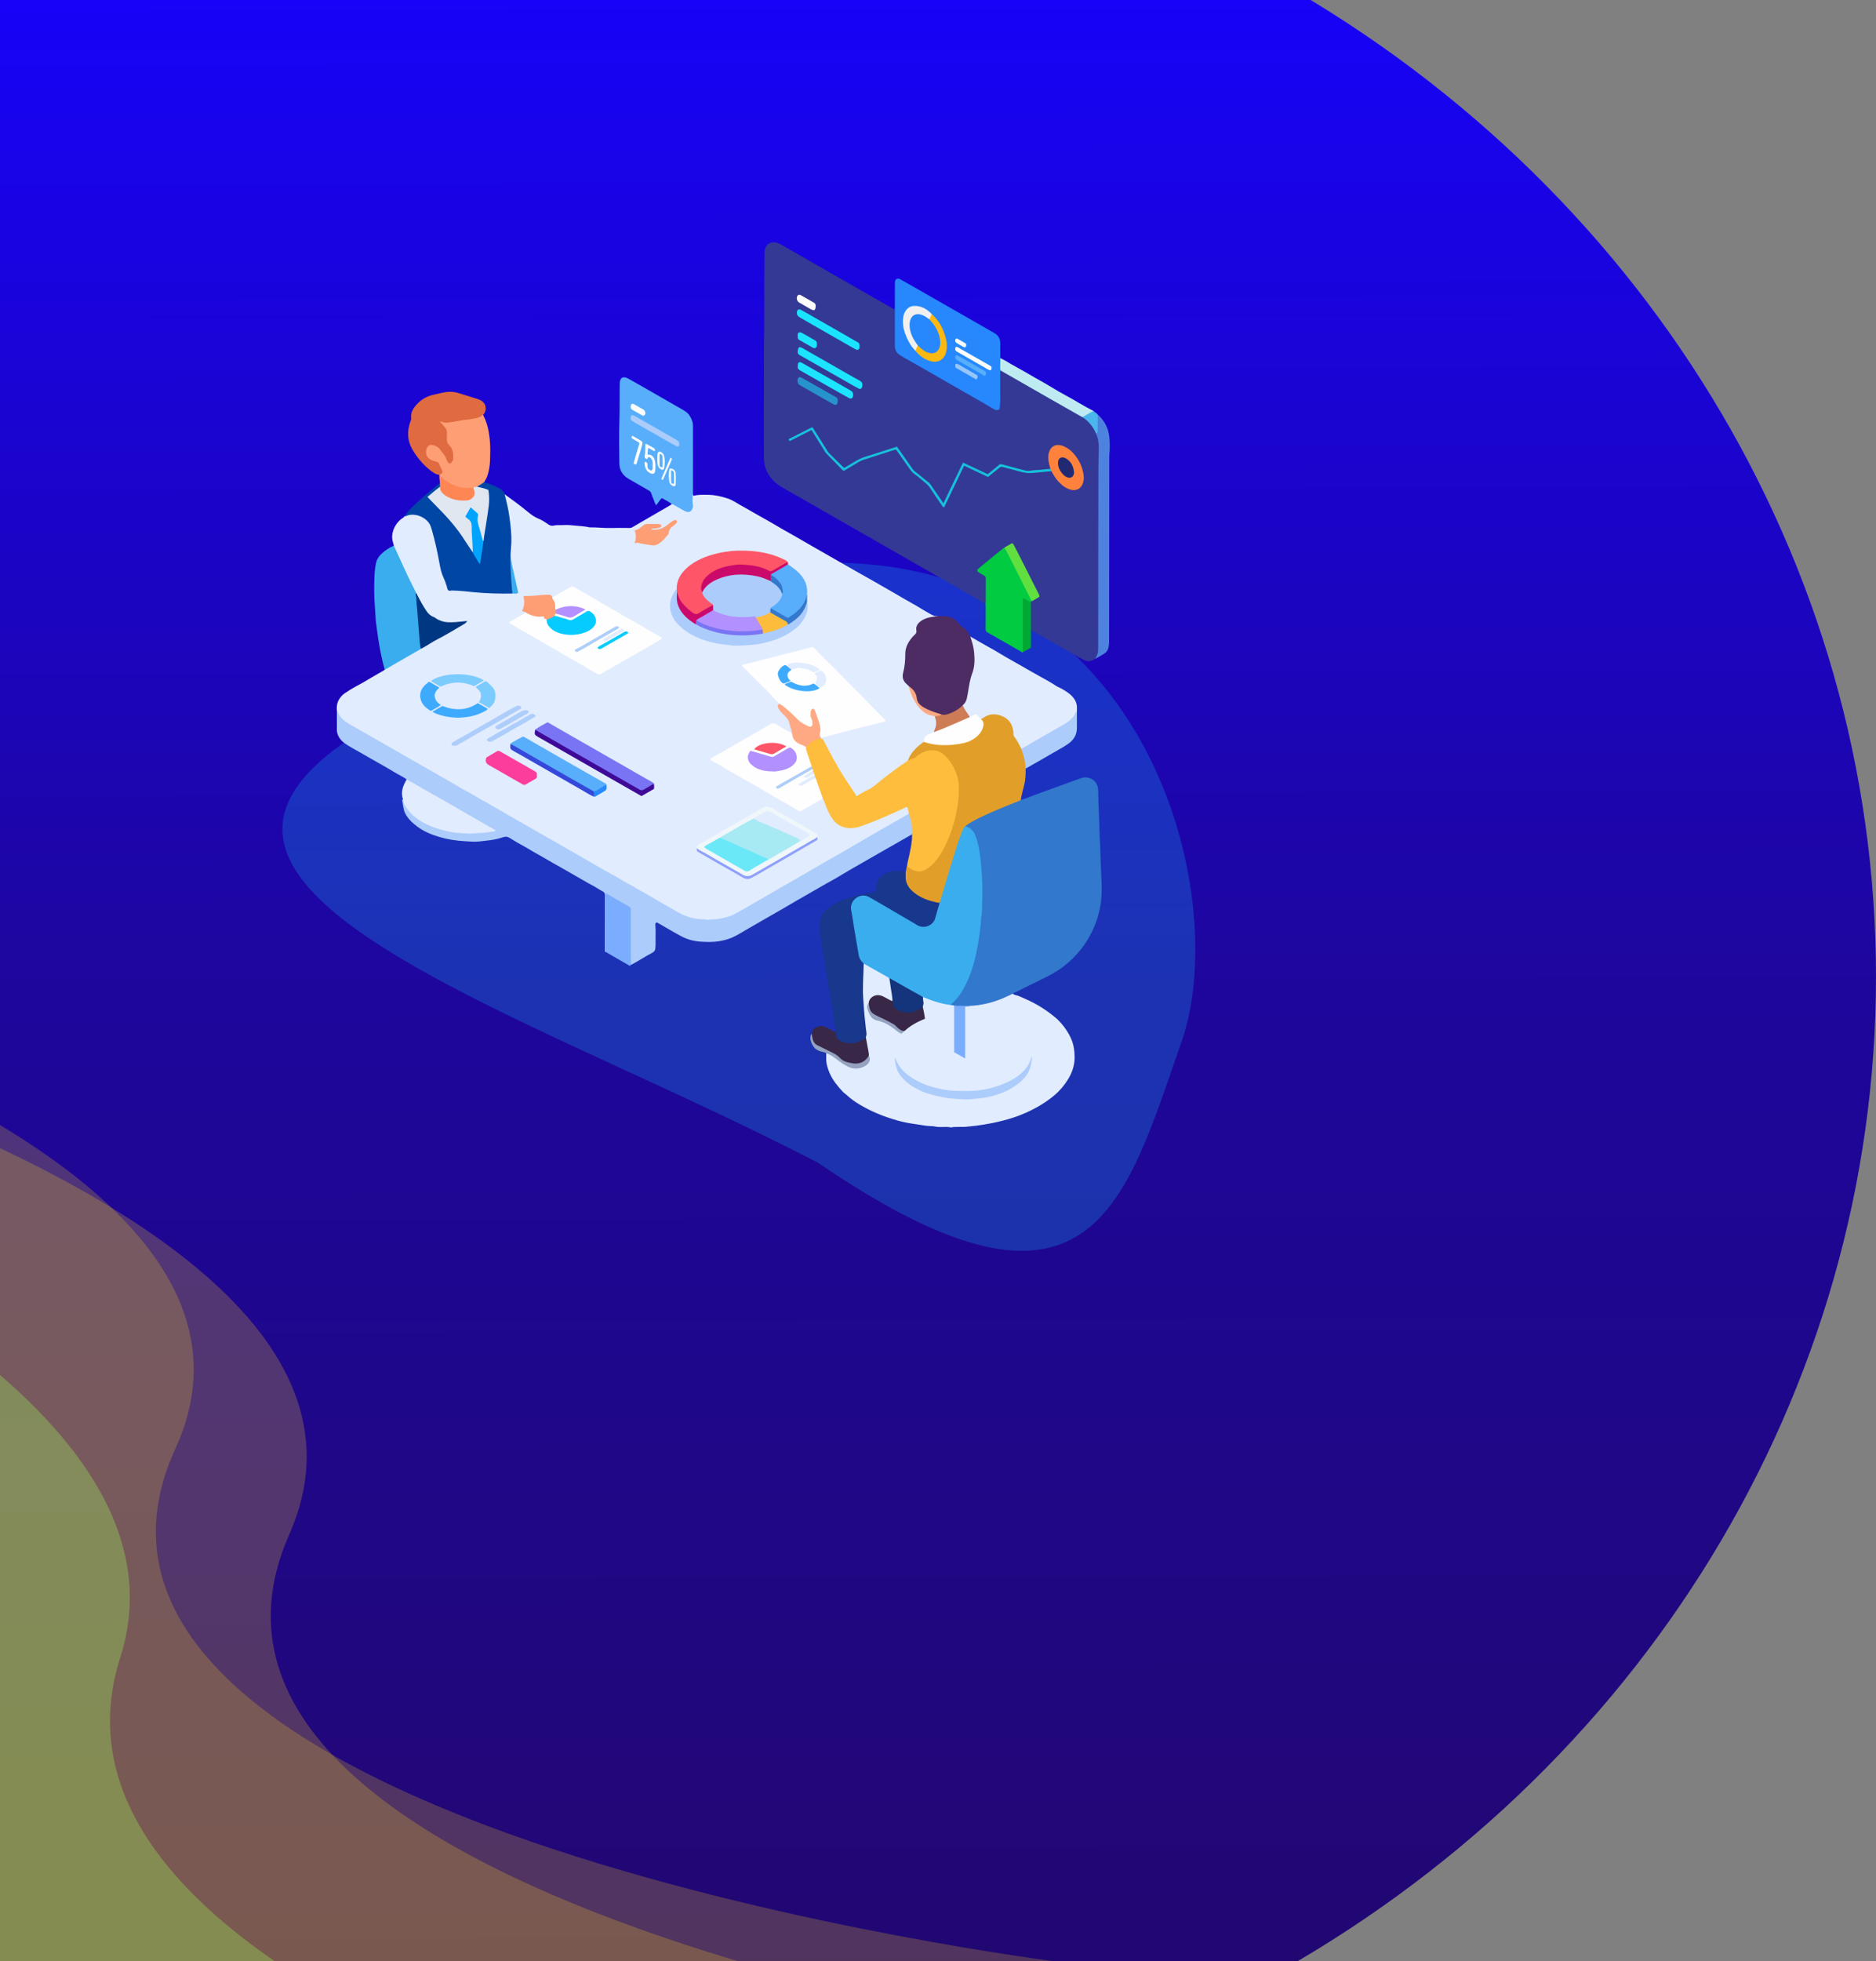 <svg width="736" height="769" viewBox="0 0 736 769" fill="none" xmlns="http://www.w3.org/2000/svg">
<rect x="0" y="0" width="736" height="769" fill="#808080" stroke="none"/>
<ellipse cx="254" cy="383" rx="482" ry="455" fill="url(#paint0_linear)"/>
<path d="M68.819 568.04C0.061 718.017 415.919 769.382 415.919 769.382L-134.087 932.309L-310 338.465C-310 338.465 137.578 418.062 68.819 568.04Z" fill="#FCD81C" fill-opacity="0.22"/>
<path d="M113.5 601.671C47.29 750.893 454.129 804.93 454.129 804.93L-82.408 963.868L-258.321 370.024C-258.321 370.024 179.711 452.449 113.5 601.671Z" fill="#FCD81C" fill-opacity="0.23"/>
<path d="M47.173 650.002C4.425 783.295 316.266 853.381 316.266 853.381L-83.33 971.752L-247.057 419.048C-247.057 419.048 89.921 516.709 47.173 650.002Z" fill="#99EF56" fill-opacity="0.34"/>
<path d="M463.543 408.535C441.052 472.804 428.123 529.147 320.94 455.974C197.038 391.534 23.466 342.522 161.856 275.901C229.131 227.233 209.571 226.494 316.034 220.886C449.161 213.872 483.953 350.211 463.543 408.535Z" fill="#1A88E1" fill-opacity="0.34"/>
<path d="M132.14 278.521C132.068 277.095 132.185 275.741 132.927 274.432C133.533 273.356 134.329 272.477 135.315 271.814C137.287 270.478 139.34 269.276 141.466 268.182C142.615 267.591 143.7 266.873 144.822 266.219C146.821 265.062 148.82 263.923 150.81 262.749C150.864 262.713 150.892 262.632 150.937 262.569C151.841 261.592 153.09 261.099 154.211 260.453C157.911 258.319 161.592 256.158 165.319 254.078C170.339 250.778 175.785 248.223 180.887 245.075C181.42 244.743 181.981 244.465 182.515 243.936C180.335 244.026 178.299 244.331 176.237 244.304C174.338 244.286 172.691 243.587 170.982 242.843C167.544 241.336 166.097 238.243 164.424 235.311C163.944 234.468 163.546 233.58 163.103 232.719C160.109 226.927 157.332 221.027 154.754 215.046C154.609 214.714 154.374 214.391 154.546 213.988C154.193 212.723 153.75 211.477 153.858 210.114C153.985 208.59 154.437 207.218 155.27 205.918C156.066 204.671 157.043 203.658 158.309 202.923C158.562 202.779 158.544 202.466 158.761 202.313C162.235 200.645 165.174 201.802 167.897 204.044C168.494 204.537 168.82 205.209 169.1 205.909C170.412 209.182 171.027 212.652 171.823 216.059C172.13 217.368 172.375 218.686 172.592 220.013C173.008 222.488 173.578 224.909 174.645 227.205C174.98 227.913 175.251 228.648 175.477 229.401C176.065 231.284 176.065 231.365 178.019 231.329C181.646 231.267 185.21 231.957 188.801 232.172C190.972 232.307 193.152 232.36 195.332 232.459C197.168 232.54 199.023 232.459 200.859 232.486C202.967 232.468 203.003 232.459 202.514 230.442C201.691 227.034 201.031 223.582 200.262 220.166C199.964 218.839 200.208 217.485 200.081 216.149C199.963 214.696 200.325 213.261 200.298 211.809C200.19 206.25 199.385 200.78 198.01 195.391C197.874 194.871 197.557 194.342 197.964 193.795C201.094 196.063 204.215 198.341 207.191 200.807C208.475 201.865 209.823 202.815 211.415 203.461C212.745 203.999 213.966 204.842 215.16 205.658C215.811 206.106 216.499 206.276 217.168 206.106C218.362 205.801 219.556 205.989 220.75 205.909C222.704 205.765 224.649 206.007 226.584 206.187C228.122 206.33 229.696 206.411 231.207 206.788C231.315 206.814 231.433 206.805 231.541 206.805C234.246 206.752 236.933 207.137 239.637 207.048C242.079 206.967 244.531 207.03 246.982 207.039C247.443 207.039 247.814 206.922 248.23 206.671C250.519 205.29 252.853 203.99 255.159 202.645C257.864 201.085 260.568 199.516 263.264 197.937C263.382 197.866 263.436 197.704 263.517 197.588C263.97 197.328 264.304 197.659 264.657 197.839C266.032 198.529 267.289 199.435 268.7 200.071C270.41 200.843 271.649 199.991 271.459 198.108C271.342 196.951 271.333 195.803 271.351 194.647C271.36 194.234 271.251 193.714 271.848 193.553C271.921 193.831 271.776 194.153 272.029 194.44C273.911 193.911 275.855 194.019 277.8 194.037C280.46 194.064 283.001 194.638 285.525 195.49C287.759 196.243 289.587 197.65 291.622 198.718C292.843 199.354 294.01 200.089 295.204 200.762C296.922 201.73 298.65 202.69 300.36 203.667C302.196 204.716 304.032 205.756 305.85 206.841C306.303 207.11 306.746 207.37 307.198 207.63C308.718 208.482 310.228 209.334 311.739 210.195C313.575 211.253 315.411 212.311 317.248 213.378C320.558 215.297 323.887 217.18 327.207 219.081C330.373 220.892 333.521 222.721 336.705 224.506C339.889 226.29 343.073 228.065 346.22 229.904C348.174 231.042 350.164 232.127 352.1 233.293C355.384 235.266 358.794 237.023 362.041 239.059C362.946 239.623 363.904 240.144 364.836 240.682C365.813 241.246 366.817 241.749 368.002 241.587C367.794 242.224 367.233 242.036 366.781 242.098C364.872 242.358 362.991 242.708 361.39 243.874C360.205 244.734 359.599 245.891 359.807 247.353C359.934 248.276 359.409 248.814 358.839 249.37C357.057 251.128 355.827 253.163 355.465 255.665C355.338 256.553 355.366 257.449 355.393 258.346C355.438 259.852 355.284 261.323 354.85 262.758C354.19 264.918 354.289 266.882 356.225 268.415C356.397 268.55 356.514 268.756 356.614 268.962C357.374 271.061 357.971 273.231 359.237 275.123C360.105 276.432 360.992 277.714 362.24 278.718C363.226 279.516 364.312 280.054 365.542 280.341C366.084 280.467 366.672 280.529 367.016 281.067C367.966 283.13 367.577 285.102 366.636 287.039C366.329 287.595 365.75 287.712 365.216 287.864C363.687 288.313 362.819 289.308 362.53 290.832C362.43 291.173 362.186 291.406 361.914 291.603C359.463 293.379 357.527 295.558 356.324 298.346C355.139 299.449 353.737 300.265 352.417 301.189C349.278 303.386 346.32 305.824 343.335 308.21C341.291 309.85 338.803 310.711 336.65 312.146C336.099 312.505 335.646 312.245 335.33 311.725C333.005 307.932 330.309 304.363 328.157 300.462C326.42 297.315 324.674 294.186 323.055 290.985C322.811 290.5 322.476 290.115 322.006 289.855C321.834 289.684 321.707 289.505 321.825 289.254C323.453 288.546 325.208 288.259 326.908 287.819C333.168 286.178 339.445 284.591 345.714 282.968C346.067 282.879 346.474 282.87 346.736 282.538C346.736 282.063 346.338 281.839 346.058 281.57C341.517 277.149 337.166 272.549 332.706 268.048C328.328 263.627 323.932 259.234 319.563 254.804C318.984 254.221 318.451 254.06 317.664 254.257C311.169 255.898 304.702 257.62 298.207 259.278C296.416 259.736 294.643 260.211 292.852 260.65C292.463 260.749 292.038 260.776 291.739 261.09C291.794 261.646 292.219 261.879 292.526 262.184C296.787 266.344 300.939 270.63 305.1 274.889C305.434 275.23 305.868 275.517 305.85 276.082C305.326 276.737 305.47 277.373 305.877 278.028C306.366 278.835 307.035 279.48 307.696 280.135C308.971 281.39 309.966 282.798 310.192 284.627C310.31 285.605 311.106 286.438 310.834 287.506C310.21 287.873 309.758 287.407 309.288 287.156C307.605 286.241 305.95 285.273 304.322 284.278C303.625 283.856 303.037 283.892 302.332 284.295C297.167 287.29 291.984 290.24 286.819 293.226C284.512 294.562 282.16 295.827 279.872 297.181C279.618 297.333 279.32 297.423 279.157 297.701C279.302 298.221 279.772 298.355 280.143 298.561C284.711 301.153 289.243 303.825 293.811 306.416C298.677 309.178 303.462 312.056 308.365 314.764C309.839 315.58 311.305 316.432 312.725 317.338C313.449 317.795 314.018 317.858 314.787 317.409C317.13 316.055 319.437 314.648 321.834 313.383C322.159 313.213 322.458 312.953 322.865 312.989C323.453 313.374 323.543 314.038 323.76 314.621C324.394 316.298 325.072 317.965 325.913 319.552C328.093 323.704 332.164 325.39 336.677 324C339.997 322.978 343.19 321.66 346.374 320.279C348.925 319.176 351.485 318.064 353.991 316.853C354.325 316.692 354.687 316.575 355.04 316.423C355.754 316.118 356.207 316.333 356.397 317.078C356.56 317.723 356.831 318.36 356.777 319.05C356.641 319.436 356.279 319.588 355.953 319.777C349.812 323.336 343.643 326.869 337.492 330.42C329.025 335.307 320.567 340.203 312.092 345.063C304.593 349.358 297.13 353.724 289.614 358.002C286.484 359.786 283.119 360.683 279.51 360.889C276.045 361.086 272.68 360.745 269.397 359.651C267.922 359.158 266.539 358.459 265.218 357.679C259.51 354.325 253.73 351.115 248.004 347.797C242.74 344.749 237.421 341.772 232.147 338.732C226.25 335.334 220.343 331.971 214.436 328.591C205.563 323.516 196.68 318.458 187.806 313.374C180.995 309.465 174.184 305.555 167.354 301.664C158.635 296.696 149.96 291.648 141.222 286.708C139.322 285.632 137.369 284.645 135.587 283.399C133.895 282.188 132.439 280.745 132.14 278.521Z" fill="#E1ECFE"/>
<path d="M429.539 258.382C428.064 259.619 426.472 259.413 424.916 258.642C423.541 257.96 422.239 257.162 420.909 256.4C415.428 253.271 409.946 250.132 404.455 247.003C404.148 246.788 404.075 246.447 404.075 246.115C404.057 242.825 403.94 239.525 404.139 236.234C404.184 236.046 404.265 235.866 404.401 235.723C405.079 235.185 405.875 234.844 406.617 234.405C407.332 233.992 407.549 233.544 407.151 232.764C405.957 230.397 404.745 228.039 403.542 225.671C402.067 222.784 400.647 219.861 399.137 216.983C398.63 216.023 398.078 215.091 397.617 214.113C397.3 213.441 396.857 213.387 396.251 213.773C395.518 214.23 394.731 214.598 394.017 215.091C390.86 217.565 387.793 220.139 384.673 222.659C383.651 223.492 383.642 224.057 384.827 224.559C386.735 225.367 387.251 226.694 387.115 228.63C386.961 230.854 387.097 233.105 387.061 235.337C387.052 235.804 387.26 236.422 386.545 236.647C384.528 235.651 382.61 234.459 380.666 233.347C368.879 226.613 357.102 219.861 345.316 213.118C333.891 206.581 322.467 200.045 311.042 193.499C309.45 192.584 307.813 191.732 306.266 190.755C302.114 188.119 299.735 184.38 299.699 179.448C299.627 170.114 299.69 160.78 299.708 151.436C299.717 145.195 299.645 138.964 299.762 132.723C299.898 125.702 299.808 118.69 299.853 111.669C299.88 107.715 299.889 103.751 299.898 99.797C299.898 99.053 299.934 98.309 300.151 97.582C300.721 95.663 302.322 94.704 304.303 95.081C305.054 95.224 305.742 95.511 306.393 95.879C317.266 102.102 328.129 108.333 338.993 114.556C342.837 116.753 346.682 118.941 350.526 121.138C350.689 121.228 350.861 121.281 351.032 121.353C351.485 121.819 351.34 122.411 351.34 122.949C351.349 126.939 351.385 130.929 351.331 134.929C351.304 136.964 352.136 138.39 353.918 139.412C359.852 142.801 365.795 146.173 371.72 149.589C377.608 152.987 383.533 156.305 389.413 159.721C389.675 159.874 389.919 160.044 390.2 160.17C391.276 160.654 391.701 160.421 391.909 159.282C392.045 158.511 392.117 157.731 392.108 156.942C392.099 153.588 392.099 150.226 392.108 146.872C392.108 146.325 391.982 145.742 392.452 145.285C392.94 145.088 393.329 145.366 393.718 145.581C399.028 148.558 404.302 151.616 409.575 154.655C414.134 157.283 418.729 159.847 423.297 162.465C423.758 162.725 424.193 163.012 424.636 163.299C427.503 164.85 429.159 167.388 430.452 170.239C431.067 171.468 431.302 172.804 431.375 174.14C431.52 176.893 431.565 179.663 431.33 182.416C431.257 183.232 431.23 184.057 431.23 184.873C431.23 207.523 431.23 230.182 431.23 252.831C431.23 253.8 431.185 254.768 431.04 255.728C430.886 256.84 430.525 257.781 429.539 258.382Z" fill="#343995"/>
<path d="M400.53 313.715C402.33 313.195 404.048 312.433 405.794 311.778C411.864 309.51 417.988 307.385 424.066 305.161C427.241 304.004 430.805 306.129 430.85 309.886C430.886 313.016 430.95 316.154 431.14 319.283C431.294 321.704 431.248 324.134 431.384 326.555C431.601 330.572 431.701 334.599 431.845 338.625C431.972 342.238 432.261 345.852 432.216 349.465C432.162 354.316 431.149 358.988 429.267 363.462C426.979 368.932 423.532 373.586 419.064 377.495C416.685 379.575 414.062 381.324 411.231 382.741C406.898 384.902 402.565 387.027 398.223 389.179C397.925 389.322 397.599 389.412 397.364 389.672C397.21 389.932 396.993 390.129 396.722 390.273C391.566 392.945 386.111 394.568 380.268 394.738C378.223 394.648 376.17 395.007 374.144 394.55C373.8 394.541 373.475 394.478 373.194 394.272C372.896 393.761 373.221 393.402 373.538 393.097C378.83 387.896 380.973 381.189 382.583 374.267C383.967 368.295 384.637 362.225 384.917 356.092C385.062 352.882 385.161 349.671 385.053 346.479C384.863 340.929 384.501 335.379 383.09 329.963C382.846 329.021 382.484 328.125 382.122 327.219C381.525 325.722 380.204 324.977 378.92 324.206C378.603 323.462 379.246 323.22 379.671 322.933C381.507 321.687 383.488 320.682 385.505 319.75C389.946 317.705 394.46 315.822 399.019 314.065C399.498 313.877 399.96 313.563 400.53 313.715Z" fill="#3278CC"/>
<path d="M373.203 394.146C373.502 394.173 373.8 394.191 374.099 394.218C374.85 394.639 374.687 395.375 374.687 396.02C374.705 400.755 374.768 405.498 374.66 410.232C374.624 411.828 375.031 412.895 376.559 413.46C377.075 413.649 377.455 414.142 378.07 414.151C378.396 413.747 378.269 413.281 378.269 412.851C378.278 407.515 378.278 402.18 378.278 396.845C378.278 396.585 378.278 396.325 378.278 396.065C378.314 394.612 378.368 394.55 379.789 394.532C380.015 394.532 380.241 394.559 380.449 394.442C384.836 394.263 389.033 393.258 393.086 391.618C394.542 391.026 395.944 390.317 397.373 389.672C397.988 390.273 398.866 390.237 399.607 390.551C402.249 391.644 404.845 392.828 407.323 394.263C409.512 395.527 411.538 396.998 413.519 398.567C415.518 400.145 417.129 402.055 418.485 404.108C419.752 406.027 420.765 408.143 421.217 410.501C421.47 411.828 421.588 413.129 421.606 414.456C421.642 417.621 420.665 420.526 419.046 423.18C417.599 425.565 415.772 427.717 413.628 429.529C411.584 431.25 409.367 432.748 407.016 434.066C403.994 435.769 400.838 437.177 397.554 438.244C394.813 439.132 392.018 439.84 389.178 440.414C387.143 440.827 385.089 441.132 383.045 441.427C381.996 441.58 380.874 441.598 379.825 441.759C377.591 442.091 375.329 441.679 373.113 442.1C371.051 441.634 368.934 442.217 366.863 441.75C365.967 441.544 365.008 441.625 364.077 441.526C362.041 441.311 360.042 440.907 358.025 440.638C356.035 440.369 354.072 439.93 352.164 439.401C349.35 438.612 346.573 437.67 343.878 436.514C341.607 435.545 339.428 434.424 337.32 433.178C335.502 432.102 333.756 430.883 332.209 429.421C331.694 428.937 331.069 428.578 330.59 428.049C328.591 425.879 326.719 423.629 325.525 420.903C324.674 418.966 324.077 416.957 324.141 414.805C324.159 414.205 324.141 413.613 324.141 413.012C324.62 412.671 325 413.03 325.389 413.2C326.854 413.837 328.021 414.913 329.315 415.819C331.069 417.038 332.779 418.374 335.004 418.643C336.75 418.849 338.369 418.437 339.771 417.352C341.019 416.384 341.164 415.128 340.612 413.729C340.287 411.344 339.663 409.004 339.446 406.592C339.708 405.426 339.446 404.287 339.31 403.14C338.55 396.684 338.034 390.219 338.27 383.718C338.333 381.862 338.387 379.997 338.577 378.141C338.794 377.549 339.219 377.728 339.581 377.934C342.521 379.575 345.488 381.18 348.364 382.929C348.799 383.189 349.088 383.566 349.242 384.05C349.703 386.507 350.056 388.972 350.409 391.438C350.454 391.77 350.445 392.111 350.318 392.425C349.875 392.998 349.432 392.55 349.025 392.38C347.813 391.887 346.772 391.044 345.488 390.676C343.616 390.138 341.617 391.178 341.047 393.025C339.835 395.886 341.381 399.159 344.412 399.903C346.962 400.53 349.151 401.786 351.196 403.355C351.558 403.633 351.919 403.902 352.281 404.162C353.566 405.094 353.566 405.094 354.714 404.027C356.723 402.207 358.984 400.773 361.49 399.732C362.358 399.374 362.566 398.854 362.385 397.993C362.159 396.908 361.842 395.832 361.806 394.711C361.915 393.895 361.978 393.088 361.824 392.263C361.752 391.86 361.77 391.438 362.014 391.071C362.53 390.676 363.027 390.981 363.489 391.169C366.302 392.317 369.196 393.196 372.208 393.662C372.597 393.734 372.932 393.868 373.203 394.146Z" fill="#E1ECFE"/>
<path d="M357.817 327.165C354.714 328.941 351.612 330.716 348.509 332.482C346.157 333.827 343.805 335.172 341.454 336.517C338.613 338.149 335.782 339.79 332.933 341.413C330.807 342.624 328.754 343.978 326.601 345.143C323.028 347.071 319.572 349.187 316.036 351.169C313.241 352.729 310.491 354.361 307.732 355.984C305.136 357.517 302.485 358.97 299.88 360.485C297.501 361.866 295.113 363.247 292.725 364.619C290.817 365.704 288.98 366.923 286.936 367.766C285.353 368.421 283.698 368.806 282.006 369.093C279.645 369.488 277.276 369.398 274.933 369.255C272.228 369.093 269.623 368.394 267.181 367.094C264.087 365.453 261.111 363.606 258.063 361.893C257.936 361.821 257.801 361.768 257.665 361.705C257.231 361.848 257.059 362.198 257.095 362.566C257.339 365.094 257.14 367.632 257.195 370.16C257.204 370.707 257.14 371.272 257.113 371.819C257.068 372.797 256.48 373.335 255.783 373.684C253.187 374.993 250.799 376.661 248.23 378.015C248.004 378.132 247.787 378.302 247.498 378.284C246.982 377.755 247.145 377.092 247.145 376.473C247.136 370.277 247.109 364.09 247.163 357.894C247.172 356.63 246.792 355.85 245.643 355.213C243.373 353.967 241.121 352.684 238.904 351.348C238.678 351.214 238.461 351.061 238.145 351.097C237.738 351.429 237.9 351.904 237.9 352.326C237.891 358.961 237.882 365.605 237.9 372.241C237.9 372.608 237.973 372.985 237.765 373.335C237.521 373.326 237.322 373.254 237.322 372.958C237.322 372.662 237.312 372.357 237.312 372.061C237.312 365.076 237.303 358.091 237.331 351.106C237.331 350.362 237.177 349.905 236.426 349.537C235.132 348.891 233.957 348.013 232.672 347.34C230.528 346.228 228.466 344.955 226.358 343.78C224.224 342.588 222.116 341.341 219.981 340.122C217.747 338.849 215.486 337.629 213.288 336.302C211.596 335.28 209.823 334.41 208.15 333.361C206.485 332.312 204.712 331.415 203.003 330.429C201.972 329.837 200.959 329.21 199.945 328.582C199.177 328.107 198.444 327.945 197.512 328.259C195.368 328.976 193.161 329.434 190.891 329.64C189 329.819 187.101 330.169 185.21 330.034C183.392 329.9 181.565 329.855 179.747 329.658C176.364 329.299 173.089 328.564 169.905 327.389C167.734 326.582 165.672 325.605 163.8 324.188C162.714 323.372 161.674 322.529 160.778 321.534C159.756 320.395 158.861 319.14 158.481 317.643C158.155 316.369 157.983 315.051 157.766 313.742C157.721 313.473 157.983 313.5 158.155 313.482C158.825 314.513 159.06 315.76 159.82 316.764C161.629 319.176 163.872 321.086 166.558 322.44C171.488 324.932 176.744 326.197 182.289 326.421C185.907 326.573 189.489 326.439 193.053 325.775C193.261 325.739 193.505 325.793 193.722 325.506C193.035 325.049 192.329 324.645 191.624 324.242C184.487 320.153 177.359 316.064 170.222 311.976C166.993 310.128 163.781 308.254 160.525 306.461C160.136 306.246 159.693 306.093 159.521 305.618C158.038 304.524 156.346 303.798 154.781 302.839C153.216 301.87 151.606 300.965 150.014 300.041C147.011 298.373 144.044 296.643 141.068 294.939C139.223 293.881 137.323 292.912 135.578 291.711C134.022 290.644 132.755 289.281 132.294 287.344C132.195 286.932 132.167 286.537 132.167 286.134C132.158 283.596 132.167 281.05 132.167 278.512C132.602 278.906 132.556 279.507 132.837 279.982C133.85 281.758 135.369 282.977 137.115 283.973C140.281 285.784 143.465 287.577 146.631 289.389C149.336 290.94 152.04 292.509 154.745 294.06C158.327 296.122 161.909 298.176 165.5 300.229C167.951 301.628 170.43 302.982 172.863 304.408C175.269 305.815 177.712 307.178 180.109 308.604C181.511 309.447 182.949 310.245 184.405 310.998C186.124 311.895 187.707 313.016 189.444 313.894C191.235 314.8 192.899 315.948 194.681 316.889C196.192 317.687 197.648 318.602 199.131 319.454C201.393 320.754 203.654 322.045 205.915 323.345C208.141 324.628 210.366 325.91 212.6 327.183C214.861 328.474 217.141 329.748 219.402 331.039C221.953 332.5 224.486 333.998 227.046 335.441C228.728 336.392 230.42 337.351 232.084 338.329C234.843 339.952 237.611 341.575 240.433 343.081C242.83 344.363 245.083 345.879 247.507 347.107C249.035 347.878 250.447 348.856 251.966 349.663C253.83 350.658 255.657 351.734 257.466 352.828C260.017 354.361 262.64 355.778 265.209 357.284C267.841 358.826 270.654 359.974 273.757 360.378C275.05 360.548 276.38 360.306 277.637 360.763C278.976 360.315 280.378 360.62 281.744 360.378C283.209 360.118 284.648 359.786 286.068 359.347C287.895 358.782 289.505 357.724 291.16 356.8C293.331 355.589 295.475 354.316 297.628 353.079C298.496 352.577 299.365 352.066 300.233 351.563C304.132 349.313 308.021 347.053 311.938 344.838C315.8 342.66 319.59 340.364 323.426 338.149C326.592 336.329 329.83 334.625 332.942 332.724C335.673 331.048 338.487 329.532 341.245 327.9C343.742 326.43 346.257 324.977 348.789 323.552C351.422 322.072 354.027 320.566 356.65 319.068C358.061 321.579 358.486 324.242 357.916 327.058C357.889 327.12 357.844 327.138 357.817 327.165Z" fill="#ACCCFB"/>
<path d="M400.53 313.715C398.748 314.576 396.857 315.195 395.03 315.957C390.408 317.894 385.75 319.75 381.362 322.216C380.449 322.727 379.526 323.229 378.794 323.991C374.678 333.298 372.398 343.198 369.359 352.846C369.214 353.303 369.115 353.787 368.735 354.137C368.454 354.307 368.156 354.28 367.858 354.227C363.669 353.446 359.807 351.994 356.894 348.739C355.167 346.802 354.57 344.543 355.311 342.014C355.574 341.27 355.465 340.454 355.818 339.727C356.379 339.611 356.722 340.014 357.12 340.274C359.409 341.781 361.725 341.718 363.941 340.122C367.324 337.683 369.305 334.213 370.987 330.563C373.24 325.686 374.795 320.575 375.474 315.239C375.989 311.231 376.297 307.205 374.832 303.287C374.036 301.171 372.977 299.207 371.449 297.512C368.274 293.979 364.42 293.513 360.494 296.275C359.472 296.992 358.45 297.674 357.265 298.077C356.921 298.194 356.596 298.454 356.198 298.248C357.084 295.647 358.866 293.71 360.956 292.007C361.417 291.63 361.897 291.272 362.367 290.904C362.801 290.5 363.226 290.841 363.624 290.958C368.798 292.374 373.954 292.141 379.074 290.734C381.064 290.187 382.819 289.146 384.085 287.488C385.315 285.883 386.157 284.17 384.836 282.188C386.066 280.449 387.857 279.794 389.883 279.821C394.415 279.884 397.472 282.717 397.889 287.183C397.97 288.035 398.214 288.77 398.703 289.46C399.652 290.814 400.439 292.258 401.018 293.809C401.851 295.791 402.33 297.862 402.61 299.978C402.674 300.48 402.656 300.947 402.402 301.386C402.402 303.421 402.366 305.457 401.905 307.456C401.597 308.783 401.235 310.102 400.919 311.429C400.756 312.173 400.539 312.926 400.53 313.715Z" fill="#E19F29"/>
<path d="M271.875 193.535C271.703 193.66 271.685 193.84 271.694 194.028C271.785 195.4 271.568 196.772 271.848 198.144C271.984 198.816 271.703 199.48 271.341 200.036C270.853 200.789 270.021 200.95 269.044 200.547C267.868 200.054 266.801 199.363 265.697 198.735C264.992 198.332 264.259 197.955 263.544 197.57C262.296 196.745 261.002 196.01 259.646 195.31C258.768 196.117 258.271 197.175 257.448 198.099C256.932 197.516 256.823 196.808 256.552 196.18C256.136 195.229 255.756 194.261 255.421 193.275C255.277 192.844 255.005 192.611 254.625 192.396C251.93 190.854 249.234 189.303 246.548 187.733C244.259 186.397 243.029 184.353 242.993 181.771C242.911 176.059 242.83 170.338 243.011 164.635C243.165 159.892 243.047 155.157 243.138 150.423C243.138 150.387 243.138 150.351 243.138 150.315C243.165 148.145 244.449 147.365 246.412 148.432C249.171 149.939 251.894 151.526 254.625 153.086C258.822 155.489 263.011 157.892 267.199 160.304C268.393 160.995 269.623 161.622 270.437 162.833C271.314 164.133 271.875 165.523 271.875 167.101C271.875 175.906 271.875 184.721 271.875 193.535Z" fill="#58AEFA"/>
<path d="M400.765 293.782C399.896 292.016 399.01 290.249 397.798 288.68C397.563 288.375 397.635 288.044 397.617 287.712C397.554 286.322 397.282 284.977 396.595 283.757C395.464 281.776 393.673 280.789 391.475 280.287C388.915 279.705 386.844 280.556 384.926 282.099C384.266 282.143 384.085 281.543 383.768 281.184C383.189 280.529 382.619 280.35 381.805 280.798C381.371 281.041 380.919 281.381 380.349 281.229C379.273 280.126 378.558 278.781 377.798 277.472C377.59 277.113 377.463 276.728 377.653 276.306C378.838 274.854 379.191 273.114 379.444 271.33C379.806 268.747 380.358 266.21 381.154 263.708C382.466 259.601 382.131 255.477 380.892 251.397C380.72 250.823 380.259 250.249 380.675 249.603C382.773 250.814 384.854 252.042 386.97 253.217C388.906 254.293 390.851 255.369 392.741 256.535C395.274 258.104 397.906 259.485 400.484 260.982C402.954 262.417 405.441 263.834 407.947 265.223C410.118 266.434 412.325 267.608 414.396 268.998C415.011 269.411 415.744 269.653 416.395 270.012C417.797 270.792 419.19 271.643 420.321 272.737C421.651 274.029 422.573 275.652 422.501 277.642C422.483 278.091 422.492 278.539 422.492 278.987C421.732 281.229 420.149 282.753 418.15 283.928C412.723 287.111 407.25 290.24 401.787 293.361C401.47 293.54 401.163 293.773 400.765 293.782Z" fill="#E1ECFE"/>
<path d="M392.606 145.312C392.28 145.617 392.425 146.02 392.425 146.37C392.407 149.921 392.389 153.472 392.425 157.013C392.434 157.991 392.262 158.932 392.208 159.901C392.171 160.564 391.728 160.905 391.059 160.815C390.697 160.771 390.308 160.672 390.001 160.484C387.296 158.816 384.501 157.291 381.751 155.713C378.992 154.135 376.233 152.557 373.483 150.97C370.471 149.239 367.468 147.5 364.456 145.769C362.149 144.451 359.843 143.151 357.536 141.842C356.044 140.99 354.515 140.192 353.068 139.277C351.756 138.444 351.069 137.197 351.06 135.619C351.06 130.876 351.06 126.132 351.06 121.389C351.069 118.062 351.078 114.736 351.087 111.418C351.087 111.158 351.069 110.889 351.096 110.638C351.222 109.356 352.091 108.889 353.23 109.517C354.542 110.243 355.845 110.997 357.147 111.741C366.88 117.309 376.622 122.877 386.355 128.446C387.622 129.172 388.897 129.889 390.163 130.634C391.683 131.53 392.434 132.848 392.425 134.606C392.425 136.552 392.443 138.488 392.452 140.434C393.058 142.039 392.814 143.68 392.606 145.312Z" fill="#2688FC"/>
<path d="M197.974 193.786C198.761 196.763 199.457 199.749 199.873 202.797C200.335 206.151 200.733 209.504 200.606 212.894C200.561 214.006 200.461 215.118 200.389 216.229C200.109 218.758 200.543 221.26 200.669 223.779C200.805 226.451 200.932 229.115 201.239 231.778C201.284 232.136 201.321 232.54 200.886 232.746C196.11 232.836 191.334 232.719 186.576 232.289C183.51 232.011 180.453 231.589 177.368 231.562C176.843 231.562 176.183 231.894 175.767 231.374C175.441 230.971 175.45 230.397 175.279 229.904C174.917 228.846 174.6 227.77 174.112 226.765C173.189 224.864 172.764 222.838 172.393 220.784C171.597 216.427 170.674 212.105 169.435 207.846C169.363 207.595 169.263 207.352 169.209 207.101C168.178 202.833 162.452 200.753 159.268 202.394C159.069 202.501 158.861 202.636 158.743 202.304C160.218 200.17 162.117 198.422 164.008 196.682C166.568 194.333 169.236 192.109 171.932 189.921C172.131 189.76 172.366 189.634 172.583 189.5C172.963 189.823 172.909 190.244 172.836 190.665C172.086 191.984 170.629 192.548 169.625 193.598C169.471 193.759 169.263 193.867 169.091 194.01C168.196 194.763 168.223 194.898 169.01 195.776C171.95 199.076 175.251 202.044 178.028 205.487C180.878 209.029 183.293 212.858 185.744 216.669C186.558 217.817 187.155 219.108 188.105 220.453C188.576 217.404 189.019 214.562 189.471 211.719C189.788 208.419 190.367 205.147 190.927 201.883C191.362 199.336 191.579 196.79 191.497 194.216C191.443 192.531 191.28 192.306 189.616 191.795C188.829 191.553 187.988 191.481 187.255 191.078C187.101 190.961 186.938 190.737 187.11 190.63C188.033 190.056 188.793 189.195 189.969 189.078C192.112 189.625 194.129 190.468 196.038 191.589C196.934 192.118 197.712 192.728 197.974 193.786Z" fill="#0046A5"/>
<path d="M380.684 249.603C381.308 251.549 381.932 253.495 382.14 255.539C382.421 258.364 382.484 261.197 381.471 263.923C380.548 266.38 380.169 268.953 379.761 271.518C379.626 272.397 379.454 273.275 379.237 274.136C378.993 275.096 378.468 275.912 377.699 276.548C377.527 277.418 376.767 277.759 376.143 278.198C374.705 279.22 373.167 280.036 371.422 280.413C370.707 280.565 370.019 280.592 369.314 280.404C366.51 279.579 363.715 278.727 361.318 276.988C360.341 276.279 359.635 275.329 359.463 274.163C359.219 272.415 358.495 270.989 357.157 269.841C356.903 269.626 356.723 269.339 356.533 269.052C356.261 268.792 356.017 268.514 355.728 268.281C354.298 267.097 353.864 265.528 354.316 263.842C354.968 261.404 355.167 258.956 355.158 256.436C355.149 253.746 356.424 251.504 358.215 249.541C358.387 249.343 358.577 249.164 358.776 248.985C359.346 248.483 359.68 248.016 359.509 247.093C359.273 245.784 359.907 244.627 360.974 243.775C362.656 242.439 364.665 242.009 366.727 241.749C367.17 241.695 367.631 241.784 368.038 241.551C369.124 241.605 370.209 241.56 371.295 241.677C373.285 241.892 374.841 242.807 375.99 244.403C376.433 245.021 376.912 245.497 377.6 245.873C378.875 246.591 379.707 247.738 380.386 249.012C380.476 249.209 380.585 249.406 380.684 249.603Z" fill="#4D2C63"/>
<path d="M154.528 213.979C155.686 216.507 156.853 219.018 157.983 221.556C159.204 224.299 160.516 226.998 161.864 229.679C162.343 230.639 162.823 231.589 163.302 232.549C164.388 239.776 164.388 247.102 165.355 254.329C161.683 256.445 158.01 258.57 154.329 260.677C153.198 261.323 152.131 262.076 150.91 262.569C149.951 259.063 149.218 255.512 148.612 251.926C148.196 249.478 147.934 247.003 147.563 244.546C147.418 243.56 147.382 242.547 147.31 241.551C147.183 239.695 147.083 237.839 146.966 235.983C146.785 233.114 146.776 230.244 146.866 227.384C146.93 225.196 147.047 223.008 147.5 220.847C147.789 219.484 148.495 218.346 149.444 217.386C150.919 215.925 152.61 214.777 154.528 213.979Z" fill="#3AADEE"/>
<path d="M172.339 186.209C170.837 186.039 169.715 185.142 168.603 184.263C165.853 182.066 163.637 179.376 161.855 176.373C159.765 172.858 159.621 169.119 161.005 165.299C161.158 164.886 161.375 164.501 161.312 164.016C161.014 161.864 162.045 160.188 163.411 158.681C165.238 156.655 167.499 155.328 170.204 154.763C172.366 154.306 174.473 153.615 176.717 153.642C177.739 153.651 178.734 153.794 179.711 154.09C182.144 154.835 184.577 155.588 187.001 156.35C187.499 156.502 187.996 156.691 188.467 156.924C190.71 158 191.253 160.744 189.597 162.636C189.046 163.739 187.969 164.016 186.911 164.268C184.713 164.788 182.442 164.931 180.226 165.344C178.969 165.577 177.712 165.792 176.436 165.953C175.45 166.079 174.491 166.106 173.279 165.693C173.912 166.231 174.22 166.724 174.609 167.155C175.369 168.007 175.731 168.993 175.667 170.132C175.631 170.768 175.676 171.405 175.658 172.033C175.622 172.974 175.921 173.781 176.563 174.481C177.965 175.996 178.245 177.843 178.11 179.807C178.082 180.219 177.929 180.605 177.721 180.964C177.431 181.466 177.06 181.878 176.418 181.896C175.722 181.914 175.387 181.43 175.206 180.901C174.654 179.269 173.569 177.978 172.556 176.633C171.877 175.727 171.009 175.108 169.887 174.893C168.684 174.66 167.897 175.162 167.617 176.328C167.228 177.96 167.906 179.394 169.435 180.139C169.607 180.219 169.779 180.327 169.96 180.336C172.456 180.569 173.026 182.586 173.704 184.425C174.102 185.563 173.569 186.182 172.339 186.209Z" fill="#E06B40"/>
<path d="M404.655 235.777C404.582 235.831 404.519 235.893 404.446 235.947C403.94 236.27 403.515 235.992 403.072 235.786C402.674 235.606 402.321 235.275 401.814 235.382C401.48 235.813 401.606 236.306 401.597 236.781C401.588 242.556 401.588 248.33 401.588 254.096C401.588 254.616 401.606 255.136 401.434 255.647C401.082 256.068 400.819 255.647 400.575 255.512C397.744 253.916 394.922 252.293 392.09 250.67C390.562 249.801 389.06 248.877 387.504 248.07C386.826 247.72 386.654 247.299 386.663 246.582C386.699 243.676 386.681 240.771 386.681 237.866C386.681 237.463 386.753 237.041 386.536 236.664C386.826 236.387 386.717 236.037 386.717 235.714C386.726 232.809 386.708 229.904 386.753 226.998C386.762 226.317 386.564 225.896 385.939 225.591C385.306 225.277 384.691 224.909 384.103 224.524C383.226 223.941 383.18 223.546 383.958 222.892C385.894 221.26 387.866 219.655 389.829 218.05C390.923 217.153 392.036 216.265 393.131 215.369C393.384 215.162 393.592 214.866 393.963 214.84C394.56 214.956 394.813 215.431 395.048 215.898C398.214 222.129 401.362 228.379 404.501 234.629C404.7 234.988 404.944 235.355 404.655 235.777Z" fill="#00CB41"/>
<path d="M172.339 186.209C172.402 186.173 172.465 186.137 172.538 186.101C173.659 185.626 173.813 185.196 173.271 184.066C172.936 183.367 172.529 182.694 172.294 181.95C172.104 181.358 171.651 181.116 171.045 180.99C169.779 180.739 168.639 180.282 167.771 179.242C166.785 178.067 166.993 175.61 168.223 174.723C168.793 174.31 169.453 174.436 170.059 174.588C171.262 174.884 172.23 175.53 172.891 176.615C173.488 177.592 174.456 178.318 174.881 179.412C175.107 179.995 175.342 180.578 175.631 181.143C175.993 181.86 176.626 181.932 177.142 181.313C177.477 180.919 177.775 180.443 177.802 179.923C177.884 178.435 177.829 176.964 177.043 175.61C176.853 175.279 176.645 174.983 176.364 174.732C175.604 174.032 175.261 173.18 175.324 172.14C175.369 171.324 175.306 170.499 175.342 169.683C175.378 168.805 175.034 168.105 174.465 167.469C173.877 166.805 173.388 166.052 172.574 165.424C173.216 165.209 173.66 165.505 174.067 165.613C174.636 165.765 175.197 165.801 175.731 165.72C177.377 165.469 179.033 165.263 180.661 164.913C181.891 164.653 183.166 164.59 184.406 164.393C185.536 164.214 186.685 164.088 187.78 163.703C188.458 163.47 189.01 163.021 189.589 162.618C189.58 162.806 189.634 162.976 189.724 163.147C191.154 165.891 191.732 168.841 192.094 171.88C192.447 174.857 192.357 177.834 192.239 180.811C192.158 182.829 191.805 184.855 191.135 186.792C190.855 187.608 190.348 188.298 189.969 189.06C189.064 189.706 188.132 190.298 187.146 190.818C186.821 191.257 186.314 191.293 185.844 191.41C183.438 191.822 181.068 191.732 178.761 190.845C176.753 190.074 174.926 188.989 173.252 187.635C172.891 187.348 172.61 187.016 172.411 186.604C172.393 186.487 172.366 186.352 172.339 186.209Z" fill="#FE9E75"/>
<path d="M429.539 258.382C430.625 257.117 430.851 255.593 430.851 254.024C430.869 230.567 430.842 207.11 430.923 183.662C430.932 180.919 431.068 178.157 431.077 175.404C431.086 173.539 430.769 171.728 430 170.006C430.534 168.222 430.172 166.393 430.29 164.581C430.335 163.9 430.1 163.156 430.652 162.555C433.23 164.868 434.795 167.711 435.184 171.154C435.464 173.638 435.428 176.13 435.202 178.623C435.174 178.919 435.193 179.224 435.193 179.52C435.184 192.028 435.184 204.528 435.165 217.036C435.156 228.568 435.129 240.108 435.12 251.639C435.12 252.392 435.003 253.127 434.885 253.854C434.713 254.885 434.143 255.764 433.248 256.302C432.036 257.028 430.842 257.808 429.539 258.382Z" fill="#4D83DF"/>
<path d="M400.765 293.782C400.864 293.522 401.091 293.406 401.326 293.28C404.012 291.836 406.599 290.213 409.25 288.707C411.086 287.667 412.922 286.609 414.767 285.578C416.287 284.726 417.825 283.892 419.236 282.843C420.33 282.018 421.226 281.067 421.841 279.839C422.004 279.525 422.058 279.104 422.492 278.978C422.492 281.139 422.492 283.309 422.492 285.47C422.492 288.088 421.298 290.052 419.218 291.576C417.282 292.993 415.129 294.042 413.085 295.262C409.566 297.36 405.975 299.342 402.411 301.368C402.239 298.911 401.796 296.508 400.837 294.213C400.783 294.087 400.792 293.935 400.765 293.782Z" fill="#ACCCFB"/>
<path d="M392.606 145.312C392.461 145.088 392.398 144.846 392.398 144.577C392.416 143.196 392.425 141.815 392.434 140.434C393.058 140.748 393.728 141.008 394.316 141.376C397.346 143.286 400.566 144.855 403.623 146.693C406.527 148.441 409.53 149.993 412.416 151.768C414.225 152.871 416.052 153.965 417.924 154.951C421.651 156.906 425.152 159.246 428.924 161.111C428.987 161.138 429.014 161.219 429.059 161.282C427.929 162.178 426.59 162.734 425.369 163.505C425.125 163.658 424.826 163.739 424.537 163.541C420.267 161.111 415.998 158.69 411.728 156.26C407.205 153.678 402.692 151.078 398.16 148.486C396.324 147.41 394.46 146.361 392.606 145.312Z" fill="#BEEBF1"/>
<path d="M172.41 186.621C174.012 187.859 175.604 189.123 177.467 189.975C179.158 190.746 180.886 191.401 182.786 191.311C183.781 191.266 184.803 191.508 185.78 191.105C187.363 193.651 186.06 196.288 183.075 196.53C180.28 196.754 177.603 196.35 175.133 194.934C174.102 194.342 173.261 193.571 172.673 192.539C172.374 192.001 172.184 191.437 172.628 190.863C172.609 190.405 172.6 189.948 172.582 189.491C172.664 188.531 172.211 187.599 172.41 186.621Z" fill="#FE8654"/>
<path d="M401.443 255.647C401.19 255.512 401.244 255.27 401.244 255.055C401.244 248.375 401.244 241.704 401.244 235.024C401.244 234.916 401.28 234.808 401.317 234.629C402.149 234.79 402.836 235.23 403.515 235.642C403.822 235.822 404.103 235.947 404.446 235.947C404.446 239.632 404.455 243.318 404.455 247.003C404.455 249.299 404.455 251.603 404.455 253.961C403.451 254.553 402.492 255.181 401.443 255.647Z" fill="#00A835"/>
<path d="M340.866 413.918C341.879 415.675 340.803 417.182 339.518 417.935C337.329 419.226 335.032 419.414 332.68 418.276C330.708 417.325 329.016 415.971 327.279 414.689C326.312 413.98 325.308 413.353 324.132 413.021C323.67 412.609 323.064 412.582 322.513 412.456C321.409 412.214 320.45 411.739 319.609 411.004C319.157 410.34 318.623 409.703 318.361 408.941C317.954 407.758 317.646 406.547 318.442 405.381C318.958 405.767 318.93 406.359 319.021 406.897C319.256 408.188 319.862 409.156 321.101 409.757C322.892 410.627 324.674 411.515 326.465 412.393C327.659 412.976 328.727 413.694 329.686 414.617C332.001 416.832 335.855 417.361 338.604 415.944C339.22 415.621 339.717 415.2 340.097 414.617C340.296 414.339 340.359 413.873 340.866 413.918Z" fill="#94A2BF"/>
<path d="M424.546 163.523C425.369 163.353 425.966 162.752 426.689 162.402C427.476 162.026 428.128 161.362 429.059 161.273C429.611 161.676 430.244 161.981 430.651 162.564C430.642 164.635 430.642 166.715 430.633 168.787C430.633 169.298 430.678 169.845 430 170.006C428.842 167.298 427.096 165.084 424.546 163.523Z" fill="#4AB6ED"/>
<path d="M356.207 298.248C357.012 297.97 357.699 297.45 358.577 297.279C359.038 297.19 359.418 296.696 359.834 296.383C361.77 294.939 363.877 294.033 366.365 294.222C367.921 294.338 369.232 295.011 370.363 296.006C373.294 298.579 374.958 301.897 375.863 305.6C376.224 307.107 376.17 308.694 376.161 310.254C376.152 313.294 375.7 316.271 375.076 319.239C374.081 323.955 372.498 328.456 370.263 332.733C369.287 334.599 368.129 336.356 366.763 337.997C365.858 339.082 364.8 339.952 363.678 340.687C362.077 341.736 360.304 342.086 358.378 341.279C357.428 340.875 356.677 340.248 355.818 339.727C356.017 338.149 356.46 336.625 356.786 335.074C357.328 332.464 357.898 329.855 357.817 327.165C358.016 324.385 357.455 321.722 356.632 319.095C356.388 318.207 356.252 317.302 355.872 316.369C353.936 317.239 352.046 318.118 350.137 318.961C345.904 320.835 341.662 322.7 337.247 324.152C335.465 324.744 333.647 324.914 331.82 324.565C328.998 324.027 327.089 322.251 325.769 319.83C324.629 317.741 323.797 315.508 322.992 313.267C322.955 313.168 322.865 313.096 322.802 313.007C321.942 312.02 321.761 310.738 321.3 309.582C320.748 308.21 320.35 306.784 319.844 305.394C319.672 304.946 319.509 304.479 319.364 304.022C319.301 303.825 319.229 303.628 319.165 303.43C319.039 303.045 318.921 302.659 318.776 302.283C318.695 302.041 318.614 301.789 318.523 301.556C318.405 301.198 318.27 300.839 318.152 300.48C317.474 298.579 316.859 296.661 316.216 294.751C316.063 294.293 315.909 293.827 316.045 293.334C316.967 291.236 318.677 290.106 320.83 289.514C321.282 289.389 321.716 289.451 322.123 289.693C322.693 289.586 322.901 289.953 323.127 290.384C323.896 291.872 324.701 293.343 325.47 294.831C327.921 299.53 330.581 304.103 333.629 308.461C334.461 309.653 335.203 310.909 336.035 312.218C337.492 311.321 338.921 310.433 340.449 309.743C342.647 308.748 344.303 307.044 346.157 305.6C349.296 303.161 352.426 300.731 355.773 298.588C355.917 298.49 356.062 298.355 356.207 298.248Z" fill="#FEBD3D"/>
<path d="M305.815 276.019C304.874 275.06 303.915 274.109 302.983 273.132C302.115 272.226 301.292 271.267 300.405 270.37C297.366 267.331 294.309 264.309 291.269 261.278C291.215 261.224 291.188 261.152 291.143 261.09C291.188 260.731 291.432 260.65 291.758 260.579C297.448 259.243 303.083 257.682 308.754 256.266C311.947 255.468 315.122 254.607 318.316 253.791C318.759 253.674 319.066 253.728 319.32 253.997C322.603 257.53 326.203 260.758 329.505 264.264C332.96 267.931 336.678 271.348 340.115 275.024C342.34 277.409 344.71 279.633 346.963 281.982C347.116 282.143 347.261 282.314 347.388 282.448C347.379 282.762 347.198 282.915 346.981 282.968C343.969 283.731 340.947 284.466 337.935 285.237C333.783 286.304 329.631 287.416 325.48 288.474C324.304 288.77 323.137 289.191 321.907 289.263C321.246 288.842 321.273 288.151 321.391 287.559C321.744 285.802 321.31 284.161 320.758 282.529C320.36 281.363 319.889 280.225 319.482 279.068C319.392 278.799 319.274 278.449 318.885 278.503C318.533 278.548 318.433 278.88 318.388 279.175C318.243 280.036 318.316 280.879 318.614 281.704C318.876 282.412 319.057 283.13 318.976 283.892C318.858 285.013 318.153 285.461 317.085 285.067C315.593 284.52 314.218 283.722 313.078 282.628C310.862 280.503 308.727 278.306 306.185 276.548C306.005 276.432 305.842 276.261 305.815 276.019Z" fill="#FEFEFE"/>
<path d="M216.698 234.145C217.141 234.145 217.494 233.903 217.829 233.688C219.846 232.343 222.026 231.284 224.106 230.056C224.468 229.841 224.721 229.904 225.029 230.083C226.576 230.971 228.122 231.876 229.678 232.746C231.84 233.966 233.966 235.257 236.11 236.503C238.525 237.902 240.967 239.256 243.373 240.664C244.902 241.56 246.422 242.493 248.004 243.327C250.067 244.421 252.057 245.649 254.074 246.824C255.811 247.828 257.548 248.841 259.284 249.845C259.447 249.944 259.601 250.043 259.655 250.276C259.538 250.688 259.158 250.85 258.805 251.056C257.348 251.89 255.91 252.733 254.454 253.567C253.043 254.374 251.623 255.181 250.203 255.988C248.62 256.893 247.028 257.79 245.445 258.696C243.608 259.754 241.763 260.803 239.936 261.879C238.688 262.614 237.34 263.179 236.164 264.058C235.44 264.605 234.753 264.605 233.939 264.103C231.243 262.444 228.502 260.866 225.734 259.332C223.591 258.14 221.483 256.866 219.366 255.638C217.856 254.768 216.345 253.907 214.835 253.038C214.039 252.58 213.252 252.105 212.456 251.639C209.751 250.07 207.083 248.447 204.333 246.958C202.795 246.124 201.348 245.156 199.792 244.367C199.9 243.712 200.425 243.587 200.823 243.354C202.397 242.448 203.98 241.56 205.563 240.664C205.816 240.52 206.06 240.35 206.314 240.188C206.938 239.973 207.399 240.386 207.879 240.637C208.937 241.175 210.031 241.587 211.234 241.444C212.618 241.273 213.74 241.641 214.554 242.798C215.45 247.12 218.878 248.097 222.541 248.581C224.83 248.886 227.118 248.509 229.325 247.774C230.483 247.389 231.505 246.779 232.365 245.9C233.975 244.25 233.812 241.964 232.003 240.502C231.306 239.937 230.646 239.857 229.841 240.332C228.294 241.255 226.729 242.143 225.174 243.049C224.477 243.452 223.808 243.578 223.03 243.318C221.221 242.708 219.321 242.376 217.575 241.551C217.403 241.067 217.603 240.735 218.028 240.502C219.556 240.529 220.949 241.148 222.369 241.587C223.464 241.919 224.387 241.883 225.364 241.264C226.485 240.538 227.706 239.964 228.828 239.193C228.629 238.745 228.213 238.709 227.887 238.61C225.029 237.767 222.189 237.749 219.393 238.906C218.95 239.085 218.525 239.381 218.001 239.202C217.521 237.507 216.906 235.875 216.698 234.145Z" fill="#FDFEFD"/>
<path d="M316.244 293.307C316.126 293.693 316.271 294.024 316.397 294.383C317.094 296.409 317.754 298.454 318.433 300.489C318.324 300.839 318.026 301 317.727 301.171C313.828 303.421 309.912 305.654 306.004 307.878C305.633 308.093 305.181 308.219 305.009 308.712C305.57 308.954 305.932 308.622 306.294 308.398C310.038 306.174 313.874 304.112 317.619 301.897C317.962 301.691 318.279 301.368 318.749 301.574C318.993 301.745 318.939 302.014 318.957 302.247C318.541 302.982 317.718 303.161 317.085 303.592C316.696 303.861 316.189 303.968 315.909 304.488C316.452 304.793 316.823 304.417 317.257 304.264C317.971 304.013 318.478 303.251 319.364 303.394C319.455 303.529 319.59 303.655 319.545 303.843C319.419 304.291 319.003 304.435 318.659 304.65C317.411 305.421 316.126 306.12 314.86 306.847C314.516 307.044 314.091 307.16 313.919 307.618C314.407 307.95 314.778 307.618 315.158 307.421C316.434 306.775 317.582 305.923 318.876 305.313C319.247 305.143 319.591 304.838 320.016 305.179C320.938 307.788 321.861 310.397 322.784 313.007C321.924 313.868 320.748 314.208 319.744 314.836C318.044 315.903 316.271 316.862 314.552 317.903C314.037 318.207 313.602 318.198 313.105 317.885C310.4 316.19 307.623 314.612 304.819 313.07C302.567 311.832 300.414 310.433 298.171 309.187C296.968 308.514 295.819 307.752 294.598 307.116C292.915 306.246 291.296 305.242 289.65 304.291C288.42 303.583 287.189 302.892 285.968 302.184C285.1 301.682 284.204 301.216 283.363 300.669C281.988 299.772 280.496 299.082 279.103 298.23C278.877 298.086 278.669 297.934 278.497 297.62C279.609 296.965 280.695 296.266 281.835 295.674C284.15 294.473 286.357 293.092 288.637 291.81C290.771 290.617 292.852 289.317 295.005 288.142C297.058 287.021 299.048 285.802 301.074 284.636C301.3 284.511 301.608 284.43 301.744 284.286C303.119 282.933 304.295 283.784 305.489 284.556C307.017 285.551 308.636 286.394 310.228 287.281C310.382 287.371 310.572 287.407 310.753 287.47C310.934 287.568 311.024 287.73 311.052 287.918C311.386 290.052 312.824 291.164 314.733 291.863C315.086 291.989 315.439 292.123 315.755 292.321C316.099 292.563 316.461 292.796 316.244 293.307Z" fill="#FDFEFD"/>
<path d="M265.48 231.007C265.471 228.361 266.376 226.057 268.121 224.075C269.695 222.282 271.586 220.892 273.702 219.789C277.122 218.005 280.767 216.992 284.566 216.382C287.786 215.871 291.007 215.817 294.227 216.032C299.111 216.355 303.833 217.44 308.229 219.709C308.98 220.094 309.333 220.516 309.197 221.331C309.107 221.43 308.998 221.439 308.89 221.358C308.392 220.937 307.967 221.287 307.551 221.52C306.239 222.255 304.919 222.972 303.661 223.779C302.856 224.299 302.114 224.326 301.228 223.923C294.751 220.991 288.175 221.036 281.617 223.555C279.401 224.407 277.411 225.743 276.172 227.886C275.385 229.249 275.123 230.675 275.683 232.181C276.217 234.001 277.628 235.122 279.012 236.27C279.365 236.557 279.935 236.691 279.826 237.337C277.909 238.727 275.783 239.767 273.739 240.951C273.042 241.354 272.346 241.004 271.74 240.583C268.745 238.449 266.213 235.965 265.335 232.226C265.236 231.805 265.362 231.41 265.48 231.007Z" fill="#FE5668"/>
<path d="M265.48 231.007C265.507 231.446 265.534 231.885 265.561 232.325C265.751 232.97 265.869 233.634 265.851 234.297C265.769 237.642 267.506 240.099 269.84 242.242C270.808 243.129 271.92 243.838 273.051 244.519C277.483 246.904 282.223 248.16 287.234 248.644C291.205 249.03 295.113 248.698 299.021 248.133C302.476 247.514 305.75 246.411 308.826 244.734C311.612 243.219 313.982 241.282 315.438 238.404C315.71 237.866 315.9 237.31 316.062 236.736C316.153 236.404 316.126 235.956 316.641 235.893C317.347 238.987 316.307 241.614 314.47 244.053C313.005 245.999 311.096 247.371 309.016 248.59C305.633 250.572 301.96 251.72 298.152 252.455C296.596 252.751 294.986 252.885 293.385 253.002C291.739 253.127 290.093 253.19 288.446 253.181C287.216 253.172 286.013 252.903 284.792 252.796C283.526 252.688 282.277 252.535 281.038 252.284C277.329 251.531 273.793 250.339 270.527 248.402C268.646 247.29 266.999 245.927 265.543 244.322C264.277 242.914 263.472 241.273 263.065 239.426C262.459 236.682 263.227 234.243 264.738 231.975C264.964 231.643 265.1 231.222 265.48 231.007Z" fill="#ACCCFB"/>
<path d="M209.941 286.152C211.442 284.977 213.161 284.152 214.834 283.219C219.294 285.784 223.744 288.339 228.185 290.877C231.885 292.993 235.603 295.1 239.302 297.225C243.463 299.602 247.606 301.996 251.767 304.381C253.07 305.125 254.363 305.869 255.684 306.569C256.462 306.981 256.923 307.51 256.715 308.416C256.643 308.748 256.95 309.178 256.462 309.402C256.1 309.061 256.353 308.523 256.046 308.084C254.96 308.362 254.029 308.999 253.115 309.599C252.174 310.218 251.351 310.173 250.392 309.626C238.452 302.83 226.557 295.97 214.626 289.155C213.423 288.465 212.238 287.73 211.008 287.084C210.583 286.869 210.176 286.609 209.941 286.152Z" fill="#7974F4"/>
<path d="M200.235 291.756C200.697 291.012 201.583 290.895 202.243 290.438C203.03 289.882 203.935 289.496 204.785 289.012C205.111 288.824 205.373 288.824 205.717 289.03C209.688 291.334 213.668 293.621 217.657 295.907C221.709 298.23 225.762 300.534 229.814 302.848C232.41 304.327 235.006 305.798 237.602 307.277C237.765 307.367 237.928 307.465 237.937 307.681C236.499 308.999 234.871 309.985 232.98 310.55C232.446 310.469 231.994 310.2 231.542 309.931C223.347 305.152 215.061 300.516 206.848 295.755C205.029 294.706 203.211 293.648 201.366 292.643C200.941 292.41 200.525 292.168 200.235 291.756Z" fill="#58AEFA"/>
<path d="M273.468 332.572C273.368 331.801 273.748 331.326 274.417 330.976C276.362 329.972 278.244 328.86 280.116 327.721C281.355 326.977 282.64 326.286 283.906 325.578C286.493 324.116 289.071 322.628 291.649 321.14C293.775 319.92 295.901 318.692 298.026 317.463C298.316 317.293 298.587 317.096 298.876 316.925C300.215 316.172 301.545 316.127 302.893 316.925C303.761 317.436 304.657 317.885 305.534 318.378C307.406 319.445 309.279 320.512 311.142 321.588C312.978 322.646 314.833 323.677 316.642 324.78C317.818 325.488 319.111 326.008 320.197 326.869C320.839 327.371 320.857 327.335 320.522 328.223C320.541 328.716 320.188 328.932 319.817 329.147C311.667 333.809 303.553 338.544 295.394 343.207C294.082 343.96 292.753 344.049 291.423 343.305C285.688 340.095 280.008 336.786 274.291 333.54C273.902 333.334 273.431 333.146 273.468 332.572Z" fill="#F0F7FB"/>
<path d="M308.998 221.349C309.071 221.358 309.134 221.349 309.197 221.331C310.364 222.183 311.585 222.963 312.671 223.941C315.14 226.156 316.741 228.747 316.669 232.154C316.66 232.522 316.651 232.898 316.633 233.266C316.289 237.032 313.765 239.301 311.015 241.462C309.695 242.493 308.546 242.529 307.162 241.605C305.579 240.547 303.842 239.731 302.223 238.718C302.015 238.063 302.594 237.911 302.947 237.66C304.078 236.871 305.136 236.028 305.869 234.817C306.258 234.172 306.565 233.517 306.601 232.764C307.153 230.935 306.466 229.455 305.299 228.092C304.43 227.07 303.273 226.371 302.35 225.402C302.332 225.053 302.549 224.846 302.811 224.694C304.684 223.591 306.547 222.488 308.447 221.448C308.618 221.349 308.808 221.331 308.998 221.349Z" fill="#58AEFA"/>
<path d="M380.413 281.202C381.1 280.87 381.806 280.547 382.484 280.198C382.864 280 383.118 280.153 383.362 280.422C383.886 280.987 384.402 281.552 384.927 282.108C386.003 282.95 386.021 284.009 385.659 285.21C385.135 286.923 384.067 288.232 382.665 289.29C380.829 290.68 378.685 291.352 376.451 291.711C374.75 291.989 373.032 292.159 371.304 292.195C368.256 292.267 365.271 291.899 362.376 290.895C362.557 289.666 362.774 288.51 364.203 287.99C364.945 287.721 365.705 287.452 366.42 287.102C366.727 286.618 367.252 286.492 367.731 286.304C371.63 284.771 375.456 283.076 379.273 281.363C379.626 281.193 379.988 280.915 380.413 281.202Z" fill="#FEFEFE"/>
<path d="M165.364 254.338C165.03 254.311 164.975 254.087 164.939 253.8C164.812 252.625 164.559 251.46 164.532 250.285C164.496 248.949 164.306 247.631 164.234 246.295C164.089 243.712 163.781 241.139 163.628 238.556C163.564 237.48 163.338 236.431 163.347 235.346C163.347 234.79 163.329 234.243 163.184 233.697C163.094 233.347 162.94 232.898 163.311 232.558C164.541 234.988 165.807 237.391 167.354 239.65C168.069 240.699 168.955 241.524 170.176 241.955C170.475 242.062 170.692 242.251 170.936 242.421C172.366 243.398 173.948 243.91 175.676 243.999C177.784 244.116 179.873 243.847 181.972 243.641C182.37 243.605 182.777 243.569 183.32 243.524C182.894 244.161 182.433 244.519 181.918 244.815C178.507 246.779 175.17 248.877 171.66 250.661C169.471 251.773 167.517 253.208 165.364 254.338Z" fill="#003782"/>
<path d="M210.592 304.013C210.863 304.865 210.384 305.295 209.687 305.663C208.53 306.273 207.39 306.927 206.268 307.618C205.807 307.896 205.463 307.833 205.038 307.582C200.615 305.044 196.183 302.516 191.759 299.987C190.692 299.377 190.375 298.588 190.674 297.396C190.746 297.109 190.945 296.956 191.171 296.822C192.465 296.06 193.767 295.324 195.061 294.553C195.495 294.293 195.839 294.455 196.21 294.67C197.964 295.674 199.728 296.661 201.492 297.665C204.224 299.225 206.947 300.821 209.697 302.345C210.402 302.74 210.836 303.161 210.592 304.013Z" fill="#FD3D9C"/>
<path d="M316.244 293.307C316.271 292.832 315.9 292.697 315.565 292.545C314.923 292.258 314.281 291.98 313.639 291.702C311.784 290.895 310.862 289.469 310.753 287.488C310.473 285.972 309.885 284.538 309.523 283.04C309.315 282.179 308.6 281.453 307.958 280.772C307.216 279.991 306.375 279.292 305.787 278.368C305.57 278.028 305.344 277.669 305.208 277.292C304.982 276.674 305.154 276.369 305.823 276.01C307.56 276.934 308.935 278.333 310.391 279.606C311.205 280.323 311.956 281.121 312.716 281.892C314.018 283.219 315.583 284.152 317.293 284.842C318.152 285.192 318.668 284.851 318.722 283.928C318.767 283.21 318.695 282.52 318.369 281.866C317.971 281.067 317.998 280.207 318.026 279.355C318.044 278.718 318.288 278.207 318.858 277.875C319.473 277.956 319.636 278.449 319.799 278.889C320.359 280.413 320.947 281.928 321.4 283.488C321.761 284.717 322.078 285.972 321.707 287.299C321.526 287.936 321.626 288.635 321.915 289.263C321.988 289.406 322.051 289.55 322.123 289.684C319.437 289.756 317.6 291.146 316.244 293.307Z" fill="#FEA983"/>
<path d="M218.054 240.601C217.783 240.843 217.647 241.139 217.629 241.498C216.824 242.52 215.838 243.147 214.454 242.914C214.255 242.825 214.056 242.708 213.848 242.654C213.359 242.529 213.368 242.179 213.432 241.677C210.836 242.134 208.475 241.551 206.295 240.188C205.897 239.803 205.363 239.803 204.793 239.641C205.752 237.785 205.861 235.831 205.372 233.885C205.689 233.589 206.005 233.688 206.286 233.697C208.529 233.732 210.763 233.508 212.998 233.275C213.667 233.203 214.354 233.293 215.024 233.212C215.856 233.105 216.363 233.428 216.688 234.145C216.634 234.539 216.788 234.889 217.014 235.167C217.665 236.001 217.864 236.933 217.846 237.956C217.837 238.332 217.683 238.772 218.063 239.094C218.47 239.606 218.47 240.108 218.054 240.601Z" fill="#FE9E75"/>
<path d="M209.941 286.152C213.64 288.277 217.331 290.402 221.031 292.527C224.54 294.535 228.05 296.535 231.56 298.544C235.684 300.902 239.809 303.269 243.934 305.627C246.24 306.945 248.556 308.245 250.845 309.59C251.514 309.985 252.057 309.967 252.708 309.555C253.866 308.819 255.078 308.156 256.399 307.403C256.579 308.129 256.48 308.774 256.471 309.42C254.879 310.335 253.287 311.24 251.668 312.173C248.384 310.299 245.101 308.425 241.817 306.551C231.641 300.731 221.465 294.903 211.289 289.075C209.633 288.106 209.633 288.115 209.941 286.152Z" fill="#3F0A96"/>
<path d="M259.356 205.747C259.637 206.501 259.166 206.788 258.641 206.94C258.072 207.101 257.493 207.245 256.878 207.218C256.398 207.191 255.892 207.164 255.457 207.621C257.637 207.98 259.546 207.442 261.283 206.241C262.015 205.729 262.694 205.129 263.418 204.609C263.779 204.349 264.159 204.124 264.612 203.999C264.973 203.9 265.29 203.829 265.498 204.187C265.679 204.501 265.625 204.842 265.353 205.111C265.055 205.398 264.783 205.712 264.458 205.963C263.381 206.761 262.386 207.586 262.359 209.074C262.359 209.244 262.242 209.433 262.124 209.576C260.894 211.029 259.727 212.553 257.972 213.45C257.312 213.791 256.661 213.952 255.837 213.826C253.992 213.557 252.138 213.342 250.329 212.867C249.922 212.759 249.542 212.966 248.972 213.046C249.578 211.316 249.641 209.684 248.963 207.989C250.347 207.72 251.324 206.913 252.282 206.088C252.889 205.568 253.567 205.407 254.372 205.452C255.503 205.514 256.633 205.487 257.764 205.46C258.334 205.434 258.859 205.568 259.356 205.747Z" fill="#FE9E75"/>
<path d="M200.235 291.756C201.872 292.473 203.365 293.459 204.92 294.329C207.752 295.916 210.556 297.548 213.369 299.162C216.508 300.965 219.637 302.776 222.776 304.569C225.038 305.869 227.317 307.143 229.588 308.434C230.727 309.079 231.858 309.716 232.998 310.362C233.486 311.043 233.468 311.733 232.998 312.415C231.605 311.832 230.356 310.998 229.063 310.263C222.025 306.255 215.015 302.22 207.987 298.194C205.744 296.912 203.509 295.593 201.239 294.374C200.434 293.944 200.063 293.424 200.208 292.536C200.244 292.285 200.226 292.016 200.235 291.756Z" fill="#3548DA"/>
<path d="M169.679 279.077C171.027 278.297 172.321 277.553 173.551 276.835C178.408 278.7 183.031 278.727 187.454 275.723C188.711 276.441 190.005 277.176 191.298 277.911C191.181 278.351 190.837 278.53 190.52 278.709C188.06 280.126 185.391 280.915 182.569 281.238C181.294 281.381 180.027 281.471 178.752 281.408C176.011 281.274 173.334 280.772 170.792 279.722C170.512 279.606 170.249 279.471 169.987 279.328C169.887 279.274 169.815 279.184 169.679 279.077Z" fill="#3EAAFE"/>
<path d="M380.413 281.202C378.233 282.161 376.044 283.103 373.864 284.071C371.413 285.165 368.925 286.169 366.411 287.111C366.519 286.304 366.98 285.623 367.143 284.816C367.369 283.686 367.333 282.628 366.926 281.57C366.863 281.399 366.854 281.211 366.818 281.023C366.863 280.431 367.378 280.565 367.722 280.44C368.247 280.26 368.826 280.395 369.332 280.153C370.3 280.458 371.241 280.243 372.154 279.938C374.262 279.238 376.116 278.117 377.699 276.557C378.26 278.028 379.228 279.247 380.096 280.529C380.232 280.736 380.467 280.897 380.413 281.202Z" fill="#CD7C56"/>
<path d="M189.824 266.766C188.567 267.671 187.255 268.299 186.007 269.061C181.611 267.169 177.232 267.151 172.818 269.294C171.597 268.577 170.322 267.824 169.028 267.062C173.433 263.789 184.098 263.304 189.824 266.766Z" fill="#7CCBFD"/>
<path d="M168.314 267.295C169.688 268.084 170.982 268.837 172.357 269.626C171.353 270.63 170.358 271.608 170.557 273.159C170.747 274.638 171.706 275.598 172.918 276.468C171.76 277.373 170.475 277.911 169.327 278.655C169.055 278.826 168.82 278.691 168.594 278.548C167.038 277.517 165.654 276.324 165.111 274.468C164.578 272.648 164.84 270.962 166.043 269.42C166.685 268.604 167.481 268.003 168.314 267.295Z" fill="#3EAAFE"/>
<path d="M178.308 292.419C178.082 292.419 177.938 292.419 177.784 292.419C177.44 292.41 177.214 292.249 177.151 291.899C177.105 291.63 177.16 291.424 177.449 291.254C178.245 290.778 178.978 290.178 179.81 289.765C182.804 288.25 185.644 286.456 188.575 284.816C192.049 282.87 195.468 280.816 198.923 278.835C200.09 278.162 201.302 277.579 202.478 276.934C202.903 276.701 203.346 276.674 203.79 276.746C204.142 276.799 204.396 277.059 204.486 277.4C204.577 277.75 204.332 277.92 204.043 278.082C203.093 278.602 202.161 279.149 201.23 279.687C198.679 281.157 196.137 282.628 193.577 284.089C191.126 285.488 188.656 286.869 186.205 288.268C184.007 289.523 181.818 290.796 179.629 292.079C179.186 292.33 178.752 292.491 178.308 292.419Z" fill="#ADCDFB"/>
<path d="M273.467 332.572C274.327 333.496 275.521 333.89 276.57 334.509C279.139 336.033 281.753 337.486 284.349 338.965C286.719 340.319 289.08 341.673 291.45 343.027C292.734 343.762 293.974 343.7 295.267 342.946C299.139 340.687 303.046 338.481 306.927 336.239C310.807 333.998 314.679 331.738 318.559 329.488C319.229 329.102 320.007 328.887 320.504 328.232C320.893 329.075 320.866 329.263 320.187 329.658C317.058 331.478 313.928 333.298 310.789 335.11C306.23 337.746 301.68 340.373 297.112 343C296.371 343.431 295.602 343.816 294.851 344.238C293.775 344.838 292.707 344.83 291.649 344.229C289.406 342.964 287.162 341.691 284.928 340.418C282.694 339.145 280.46 337.862 278.225 336.58C276.796 335.764 275.376 334.948 273.956 334.114C273.305 333.729 273.205 333.361 273.467 332.572Z" fill="#8EA0FC"/>
<path d="M191.886 277.651C190.52 276.862 189.209 276.1 187.825 275.293C188.63 274.342 188.874 273.24 188.648 272.083C188.422 270.926 187.436 270.254 186.631 269.429C187.345 268.72 188.277 268.469 189.028 267.931C189.236 267.779 189.48 267.662 189.697 267.528C190.566 266.99 190.638 266.981 191.425 267.698C191.895 268.12 192.329 268.586 192.8 269.025C194.564 270.684 194.672 272.737 194.075 274.871C193.75 276.01 192.863 276.808 191.886 277.651Z" fill="#7CCBFE"/>
<path d="M190.945 290.213C191.063 289.873 191.262 289.702 191.488 289.568C193.315 288.501 195.115 287.38 196.997 286.403C198.851 285.443 200.569 284.269 202.442 283.327C204.034 282.529 205.463 281.444 207.091 280.709C207.489 280.529 207.743 280.189 208.222 280.045C209.099 279.785 209.651 280.018 210.113 280.646C210.14 280.87 210.058 281.005 209.932 281.076C207.842 282.215 205.861 283.533 203.744 284.636C201.664 285.712 199.683 286.968 197.648 288.133C196.164 288.985 194.681 289.837 193.161 290.635C192.284 291.092 191.623 290.931 190.945 290.213Z" fill="#ADCDFB"/>
<path d="M302.223 238.637C302.54 238.583 302.775 238.718 303.046 238.879C304.847 239.928 306.674 240.933 308.474 241.982C308.926 242.242 309.306 242.233 309.722 241.964C311.739 240.619 313.657 239.166 314.987 237.077C315.692 235.974 316.271 234.844 316.452 233.526C316.461 233.436 316.57 233.356 316.633 233.275C316.633 234.154 316.642 235.033 316.642 235.911C316.398 236.638 316.217 237.382 315.909 238.081C314.914 240.341 313.304 242.107 311.296 243.533C310.572 244.044 309.876 244.6 309.035 244.923C308.32 243.757 307.081 243.264 305.959 242.636C304.892 242.036 303.852 241.372 302.766 240.798C302.431 240.619 302.115 240.422 301.979 240.045C301.88 239.534 301.789 239.041 302.223 238.637Z" fill="#3378CC"/>
<path d="M207.426 279.247C206.938 280.045 206.06 280.216 205.373 280.628C202.406 282.395 199.385 284.062 196.382 285.775C195.92 286.035 195.423 285.963 194.962 285.865C194.645 285.802 194.364 285.533 194.337 285.147C194.319 284.851 194.536 284.708 194.781 284.564C195.785 284 196.78 283.426 197.784 282.852C199.937 281.614 202.089 280.386 204.224 279.131C204.957 278.7 205.689 278.458 206.549 278.503C207.073 278.521 207.291 278.745 207.426 279.247Z" fill="#ADCDFB"/>
<path d="M369.332 280.144C368.906 280.781 368.174 280.574 367.586 280.754C367.324 280.834 366.998 280.682 366.817 281.014C366.401 280.637 365.84 280.682 365.352 280.565C363.515 280.162 362.086 279.131 360.883 277.786C358.694 275.329 357.392 272.415 356.514 269.285C356.496 269.222 356.523 269.142 356.532 269.061C358.224 270.218 359.454 271.626 359.671 273.787C359.843 275.571 361.1 276.665 362.584 277.499C364.7 278.709 367.016 279.427 369.332 280.144Z" fill="#FCA983"/>
<path d="M200.895 232.737C201.158 232.307 200.914 231.867 200.868 231.455C200.624 229.025 200.525 226.595 200.371 224.165C200.208 221.565 200.271 218.982 200.271 216.391C200.271 216.337 200.353 216.283 200.407 216.22C200.19 218.776 200.814 221.224 201.357 223.69C201.99 226.577 202.65 229.455 203.311 232.414C202.596 233.06 201.71 232.692 200.895 232.737Z" fill="#3AADED"/>
<path d="M232.998 312.424C232.998 311.742 232.998 311.052 232.998 310.371C234.165 310.048 235.087 309.295 236.119 308.721C236.734 308.38 237.295 307.959 237.946 307.681C238.082 309.734 238.082 309.725 236.281 310.756C235.504 311.195 234.753 311.68 233.957 312.101C233.667 312.245 233.414 312.603 232.998 312.424Z" fill="#2789FB"/>
<path d="M355.311 342.005C355.392 343.117 355.193 344.238 355.438 345.35C355.944 347.645 357.464 349.214 359.291 350.523C361.706 352.245 364.447 353.222 367.333 353.841C367.767 353.931 368.219 353.993 368.653 354.074C368.943 354.37 368.807 354.702 368.716 355.025C368.237 356.71 367.812 358.414 367.242 360.073C366.03 363.552 362.629 364.78 359.418 362.879C353.466 359.365 347.487 355.912 341.526 352.415C339.916 351.474 338.324 351.142 336.614 352.075C334.814 353.061 333.873 354.944 334.244 356.988C335.266 362.682 336.171 368.394 337.148 374.088C337.329 375.137 337.663 376.105 338.423 376.903C338.667 377.163 338.984 377.432 338.857 377.872C338.776 382.301 338.369 386.722 338.64 391.151C338.848 394.415 339.065 397.679 339.454 400.925C339.617 402.288 339.717 403.66 339.934 405.023C340.033 405.633 339.888 406.206 339.68 406.771C339.59 407.282 339.319 407.641 338.866 407.91C335.981 409.65 332.996 409.99 329.866 408.592C328.41 407.946 327.107 406.224 327.921 404.655C327.722 403.373 327.514 402.082 327.315 400.799C326.818 397.634 326.329 394.478 325.814 391.322C325.189 387.538 324.529 383.763 323.896 379.988C323.236 376.025 322.566 372.061 321.96 368.089C321.562 365.516 321.246 362.924 321.843 360.324C322.223 358.647 322.937 357.239 324.629 356.513C324.728 356.468 324.819 356.388 324.9 356.307C327.388 353.922 330.544 352.828 333.756 351.85C336.912 350.891 340.16 350.308 343.452 349.752C343.669 348.99 343.552 348.201 343.715 347.439C344.339 344.354 346.257 342.552 349.242 341.763C350.824 341.341 352.453 341.467 354.072 341.521C354.542 341.53 354.886 341.87 355.311 342.005Z" fill="#18388E"/>
<path d="M159.503 305.645C161.583 306.73 163.609 307.914 165.635 309.097C166.884 309.833 168.159 310.532 169.426 311.249C171.108 312.2 172.79 313.159 174.473 314.119C176.219 315.114 177.964 316.109 179.701 317.114C181.158 317.947 182.605 318.781 184.061 319.624C185.897 320.682 187.725 321.74 189.561 322.789C191.198 323.731 192.844 324.663 194.572 325.659C193.767 326.215 192.917 326.098 192.148 326.268C190.095 326.708 187.978 326.564 185.916 326.815C184.052 327.04 182.261 326.744 180.452 326.672C177.684 326.564 174.952 325.91 172.284 325.112C170.222 324.493 168.195 323.731 166.296 322.7C163.465 321.166 161.031 319.185 159.249 316.486C158.661 315.589 158.191 314.621 158.137 313.509C157.35 311.375 157.712 309.33 158.643 307.34C158.915 306.757 159.222 306.201 159.503 305.645Z" fill="#E1ECFE"/>
<path d="M237.747 373.352C237.53 373.03 237.512 372.662 237.512 372.285C237.521 365.193 237.521 358.1 237.521 350.999C237.521 350.783 237.467 350.55 237.675 350.272C238.462 350.721 239.258 351.16 240.045 351.617C242.333 352.944 244.604 354.298 246.919 355.572C247.489 355.885 247.462 356.289 247.462 356.782C247.462 362.754 247.462 368.735 247.462 374.706C247.462 375.899 247.471 377.092 247.48 378.293C247.408 378.939 247.082 378.75 246.711 378.535C245.427 377.791 244.133 377.056 242.849 376.311C241.148 375.325 239.448 374.339 237.747 373.352Z" fill="#7BADFE"/>
<path d="M327.93 404.646C327.949 404.834 327.985 405.023 327.967 405.202C327.867 406.753 328.681 407.74 330.029 408.305C331.576 408.95 333.15 409.273 334.895 409.049C336.397 408.852 337.618 408.152 338.912 407.516C339.283 407.336 339.436 407.022 339.69 406.762C340.07 408.78 340.449 410.788 340.811 412.806C340.875 413.174 340.856 413.55 340.875 413.927C339.5 416.402 337.121 417.477 334.271 416.931C333.575 416.796 332.878 416.688 332.191 416.473C331.169 416.15 330.255 415.648 329.531 414.859C328.79 414.043 327.894 413.443 326.908 412.958C324.855 411.945 322.829 410.896 320.766 409.928C319.5 409.336 318.957 408.278 318.731 407.04C318.632 406.493 318.514 405.946 318.451 405.399C318.559 404.297 318.993 403.427 320.061 402.916C321.228 402.351 322.386 402.153 323.625 402.629C324.502 402.96 325.28 403.481 326.112 403.902C326.691 404.18 327.225 404.61 327.93 404.646Z" fill="#382747"/>
<path d="M412.099 183.896C411.828 182.631 411.385 181.403 411.285 180.094C411.186 178.803 411.321 177.556 411.936 176.417C412.959 174.525 414.94 173.996 417.201 174.938C419.354 175.826 420.955 177.368 422.285 179.224C423.904 181.484 424.899 183.985 425.17 186.738C425.279 187.859 425.08 188.971 424.627 190.002C423.84 191.768 422.067 192.548 420.159 192.055C418.142 191.535 416.622 190.316 415.256 188.845C414.125 187.626 413.293 186.209 412.506 184.765C412.117 184.595 412.063 184.263 412.099 183.896Z" fill="#FF823C"/>
<path d="M412.099 183.896C412.416 184.111 412.289 184.514 412.506 184.774C409.974 185.007 407.441 185.232 404.908 185.474C403.352 185.626 401.86 185.375 400.367 184.963C398.034 184.317 395.673 183.752 393.339 183.116C392.832 182.981 392.498 183.089 392.118 183.411C390.643 184.622 389.151 185.797 387.622 187.025C384.501 185.554 381.408 184.102 378.251 182.613C375.619 188.092 373.014 193.526 370.408 198.933C369.929 198.906 369.793 198.565 369.612 198.305C368.011 195.974 366.365 193.66 364.845 191.275C364.113 190.127 363.036 189.392 362.068 188.531C360.974 187.572 359.834 186.657 358.658 185.797C357.944 185.276 357.419 184.622 356.931 183.923C355.293 181.609 353.665 179.287 352.037 176.973C351.512 176.229 351.503 176.229 350.59 176.516C346.61 177.789 342.63 179.081 338.65 180.345C337.266 180.784 336.135 181.663 334.905 182.362C333.602 183.098 332.336 183.887 331.115 184.622C330.653 184.559 330.472 184.254 330.237 184.012C328.293 182.04 326.357 180.058 324.421 178.076C323.788 177.431 323.381 176.624 322.901 175.87C321.391 173.476 319.898 171.082 318.37 168.634C315.475 170.105 312.653 171.54 309.822 172.974C309.451 172.598 309.17 172.293 309.776 171.988C312.68 170.517 315.584 169.056 318.487 167.585C318.55 167.558 318.632 167.585 318.804 167.585C319.744 169.083 320.721 170.625 321.689 172.158C322.657 173.701 323.625 175.252 324.602 176.803C324.783 177.09 324.955 177.386 325.19 177.619C327.153 179.574 329.143 181.51 331.169 183.501C332.345 182.811 333.548 182.138 334.715 181.403C336.234 180.443 337.799 179.619 339.545 179.081C343.643 177.825 347.722 176.489 351.892 175.153C352.752 176.373 353.611 177.583 354.461 178.794C355.682 180.533 356.903 182.273 358.116 184.012C358.622 184.73 359.4 185.16 360.042 185.716C361.453 186.935 362.946 188.065 364.402 189.24C364.692 189.473 364.918 189.769 365.126 190.083C366.763 192.486 368.418 194.871 370.128 197.355C372.706 192.01 375.239 186.738 377.808 181.394C381.046 182.918 384.221 184.407 387.495 185.94C388.409 185.205 389.359 184.434 390.309 183.662C390.86 183.214 391.403 182.757 391.946 182.3C392.317 181.986 392.688 181.968 393.176 182.102C396.188 182.936 399.218 183.716 402.249 184.514C403.027 184.721 403.85 184.694 404.601 184.541C405.894 184.281 407.215 184.362 408.517 184.2C409.693 184.057 410.896 183.878 412.099 183.896Z" fill="#16C2DB"/>
<path d="M404.654 235.777C404.636 235.346 404.392 235.015 404.211 234.647C401.127 228.541 398.042 222.434 394.976 216.31C394.704 215.772 394.343 215.315 393.981 214.84C394.722 214.194 395.645 213.853 396.459 213.324C397.12 212.903 397.319 212.975 397.698 213.656C398.223 214.598 398.721 215.557 399.209 216.516C401.95 221.923 404.682 227.33 407.413 232.737C407.431 232.773 407.45 232.8 407.468 232.836C407.992 233.885 407.974 233.983 406.925 234.557C406.174 234.97 405.487 235.499 404.654 235.777Z" fill="#61DF41"/>
<path d="M338.333 151.006C338.351 151.257 338.315 151.544 338.197 151.831C337.908 152.476 337.492 152.674 336.858 152.351C335.927 151.876 335.013 151.356 334.099 150.835C328.374 147.581 322.648 144.317 316.913 141.053C315.873 140.461 314.842 139.851 313.783 139.286C313.096 138.919 312.879 138.452 312.987 137.654C313.204 135.996 313.557 135.771 315.022 136.614C320.748 139.878 326.474 143.16 332.2 146.424C333.928 147.41 335.637 148.406 337.392 149.338C338.07 149.706 338.342 150.217 338.333 151.006Z" fill="#1CE4FD"/>
<path d="M337.22 135.646C337.22 135.888 337.247 136.085 337.22 136.265C337.103 137.045 336.46 137.403 335.755 137.027C334.308 136.247 332.887 135.404 331.458 134.588C327.261 132.194 323.073 129.8 318.876 127.406C317.121 126.401 315.366 125.388 313.63 124.366C312.644 123.783 312.345 122.68 312.87 121.703C313.087 121.29 313.63 121.192 314.272 121.523C315.068 121.936 315.846 122.384 316.624 122.833C321.436 125.585 326.239 128.329 331.051 131.082C332.806 132.086 334.534 133.135 336.316 134.104C336.994 134.48 337.338 134.938 337.22 135.646Z" fill="#1AE4FD"/>
<path d="M313.005 143.644C313.005 143.375 312.987 143.187 313.005 142.999C313.086 142.102 313.692 141.779 314.488 142.21C315.411 142.712 316.316 143.241 317.229 143.761C322.729 146.89 328.229 150.037 333.746 153.149C334.533 153.588 334.75 154.198 334.696 154.996C334.615 156.189 333.945 156.592 332.905 156.009C330.02 154.404 327.152 152.781 324.285 151.149C320.866 149.204 317.455 147.24 314.018 145.321C313.294 144.909 312.815 144.46 313.005 143.644Z" fill="#1CE4FD"/>
<path d="M328.654 157.3C328.636 157.525 328.663 157.758 328.609 157.964C328.428 158.663 327.786 158.959 327.144 158.61C325.443 157.668 323.761 156.709 322.069 155.749C319.672 154.386 317.266 153.014 314.869 151.642C314.444 151.4 314.009 151.176 313.611 150.916C312.942 150.468 312.662 149.114 313.069 148.423C313.412 147.85 313.756 147.715 314.362 148.047C315.683 148.755 316.976 149.49 318.27 150.226C320.676 151.589 323.073 152.961 325.47 154.323C326.149 154.709 326.818 155.122 327.533 155.453C328.365 155.83 328.781 156.395 328.654 157.3Z" fill="#2793CD"/>
<path d="M320.486 134.973C320.504 135.467 320.541 135.915 320.133 136.256C319.79 136.543 319.473 136.677 319.021 136.408C317.212 135.35 315.385 134.31 313.557 133.288C313.186 133.081 313.006 132.812 312.997 132.4C312.997 132.104 312.969 131.808 312.942 131.512C312.87 130.517 313.521 130.024 314.426 130.463C315.439 130.956 316.398 131.548 317.375 132.095C318.089 132.499 318.786 132.956 319.518 133.315C320.278 133.673 320.586 134.22 320.486 134.973Z" fill="#1CE4FD"/>
<path d="M320.006 120.125C319.925 121.766 319.418 122.026 317.853 121.12C316.424 120.295 314.995 119.488 313.566 118.654C312.716 118.161 312.372 117.04 312.779 116.143C312.996 115.65 313.457 115.462 313.982 115.659C314.19 115.74 314.38 115.865 314.579 115.973C316.135 116.861 317.691 117.775 319.265 118.645C319.825 118.968 320.07 119.398 320.006 120.125Z" fill="#FCFCFC"/>
<path d="M338.858 377.854C338.505 377.468 338.125 377.101 337.808 376.688C337.22 375.935 336.967 375.038 336.822 374.124C336.415 371.532 335.918 368.959 335.511 366.367C335.113 363.848 334.633 361.346 334.289 358.818C334.163 357.903 333.864 357.024 333.846 356.083C333.792 352.568 337.763 350.021 340.802 351.689C342.774 352.765 344.701 353.913 346.637 355.034C349.993 356.988 353.348 358.952 356.704 360.916C357.672 361.481 358.658 362.028 359.59 362.637C362.466 364.529 366.175 362.924 366.926 360.019C367.45 358.019 368.065 356.047 368.644 354.056C370.019 349.465 371.358 344.865 372.76 340.283C374.235 335.45 375.691 330.617 377.491 325.892C377.771 325.157 378.052 324.421 378.775 323.982C380.729 324.529 381.95 325.811 382.683 327.658C383.606 330.008 384.049 332.473 384.429 334.93C384.7 336.67 384.827 338.454 384.99 340.212C385.415 344.776 385.523 349.358 385.324 353.922C385.243 355.868 385.37 357.849 384.972 359.795C384.782 360.727 384.863 361.705 384.745 362.664C384.474 364.897 384.221 367.121 383.841 369.335C383.398 371.945 382.9 374.545 382.213 377.101C381.489 379.773 380.621 382.4 379.436 384.911C379.056 385.709 378.658 386.507 378.251 387.296C377.129 389.466 375.709 391.393 373.945 393.088C373.638 393.384 373.176 393.608 373.167 394.137C369.522 393.671 366.057 392.604 362.683 391.196C362.475 391.106 362.285 390.999 362.05 391.017C360.91 390.936 360.087 390.165 359.156 389.654C355.736 387.744 352.299 385.852 348.925 383.852C348.726 383.646 348.645 383.368 348.355 383.207C345.198 381.44 342.032 379.638 338.858 377.854Z" fill="#3AADEE"/>
<path d="M380.449 394.442C379.943 394.899 379.273 394.433 378.667 394.774C378.667 401.445 378.667 408.152 378.667 415.065C377.138 414.205 375.764 413.425 374.343 412.627C374.343 412.331 374.343 412.035 374.343 411.739C374.343 406.323 374.343 400.916 374.343 395.5C374.343 395.061 374.443 394.595 374.099 394.218C375.194 394.505 376.315 394.397 377.428 394.415C378.432 394.433 379.445 394.433 380.449 394.442Z" fill="#7BADFE"/>
<path d="M351.114 414.527C351.666 416.195 352.462 417.693 353.592 419.065C355.383 421.252 357.672 422.714 360.123 424.023C362.801 425.449 365.686 426.238 368.617 426.928C372.443 427.834 376.315 427.888 380.213 427.816C385.179 427.717 389.928 426.65 394.496 424.687C396.115 423.987 397.653 423.135 399.064 422.131C401.823 420.176 403.949 417.684 404.754 414.124C405.007 415.039 404.754 415.765 404.654 416.5C404.383 418.428 403.732 420.203 402.601 421.799C401.687 423.091 400.52 424.131 399.281 425.09C395.799 427.771 391.773 429.296 387.513 430.201C386.183 430.488 384.817 430.685 383.433 430.784C381.724 430.91 379.996 431.232 378.314 431.116C375.609 430.927 372.895 430.874 370.209 430.336C367.911 429.878 365.641 429.34 363.434 428.632C361.887 428.13 360.431 427.35 358.983 426.579C357.554 425.825 356.261 424.866 355.103 423.79C353.556 422.346 352.254 420.688 351.675 418.553C351.295 417.226 350.996 415.917 351.114 414.527Z" fill="#ACCCFB"/>
<path d="M340.838 393.061C341.119 391.232 343.081 389.941 345.081 390.282C345.895 390.425 346.636 390.775 347.351 391.178C348.255 391.68 349.151 392.227 350.128 392.604C350.653 392.819 350.653 393.303 350.653 393.743C350.644 394.541 351.023 395.097 351.693 395.473C353.972 396.755 356.306 397.285 358.875 396.244C359.942 395.814 360.919 395.168 362.05 394.881C362.367 396.37 362.692 397.858 362.882 399.472C359.969 400.683 357.192 402.109 354.886 404.296C353.52 404.799 352.706 403.803 351.838 403.104C351.087 402.494 350.363 401.858 349.513 401.364C347.568 400.217 345.46 399.419 343.452 398.405C341.86 397.598 340.874 396.415 340.684 394.612C340.639 394.057 340.657 393.563 340.838 393.061Z" fill="#382747"/>
<path d="M362.051 394.864C361.58 395.357 361.001 395.697 360.377 395.957C359.635 396.271 358.848 396.504 358.125 396.872C357.799 397.042 357.437 397.132 357.039 397.096C355.493 396.962 353.937 396.962 352.471 396.262C351.811 395.949 351.304 395.5 350.735 395.097C350.391 394.846 350.355 394.496 350.364 394.101C350.373 393.59 350.454 393.052 350.138 392.586C350.138 391.053 349.803 389.555 349.586 388.049C349.387 386.65 349.17 385.251 348.962 383.852C349.287 383.53 349.513 383.879 349.731 383.996C352.498 385.547 355.257 387.125 358.025 388.685C359.065 389.277 360.115 389.833 361.155 390.425C361.481 390.604 361.779 390.82 362.087 391.017C362.141 391.68 362.123 392.344 362.295 392.998C362.458 393.662 362.06 394.236 362.051 394.864Z" fill="#14347C"/>
<path d="M340.838 393.061C340.829 393.886 340.992 394.684 341.191 395.482C341.426 396.424 341.951 397.141 342.819 397.661C343.914 398.316 345.08 398.827 346.229 399.365C347.695 400.046 349.115 400.79 350.526 401.58C351.132 401.92 351.539 402.467 352.046 402.907C352.869 403.606 353.683 404.341 354.886 404.296C354.497 404.628 354.108 404.96 353.647 405.355C352.588 404.996 351.693 404.135 350.725 403.4C348.771 401.92 346.709 400.737 344.266 400.226C342.891 399.939 341.824 399.141 341.209 397.831C340.874 397.132 340.522 396.46 340.323 395.679C340.078 394.675 340.268 393.85 340.838 393.061Z" fill="#94A3BF"/>
<path d="M247.543 162.923C248.14 162.797 248.574 162.851 249.081 163.156C251.876 164.797 254.716 166.357 257.53 167.962C260.279 169.531 263.011 171.118 265.752 172.705C266.367 173.064 266.756 174.131 266.421 174.723C266.249 175.028 265.924 175.279 265.481 175.028C264.766 174.624 264.042 174.247 263.328 173.844C259.248 171.531 255.169 169.208 251.089 166.886C250.32 166.446 249.56 165.98 248.792 165.541C247.118 164.572 247.453 164.868 247.543 162.923Z" fill="#ACCCFB"/>
<path d="M252.997 181.044C253.685 181.161 254.011 181.493 254.011 182.246C254.011 183.725 254.083 183.779 255.413 184.568C255.874 184.398 256.055 184.03 256.046 183.537C256.037 182.793 256.073 182.04 256.037 181.295C256.01 180.73 255.838 180.21 255.422 179.78C254.653 178.982 254.336 179.027 253.848 180.076C253.269 179.834 252.762 179.556 252.934 178.785C253.224 177.458 253.079 176.113 253.142 174.776C253.151 174.552 253.106 174.328 253.251 174.131C253.486 173.987 253.676 174.095 253.875 174.212C254.716 174.696 255.557 175.189 256.417 175.646C256.996 175.951 257.068 176.373 256.842 176.964C255.919 176.651 255.232 175.951 254.264 175.691C254.282 176.543 253.947 177.323 254.083 178.184C254.454 178.471 254.951 178.184 255.349 178.435C255.964 178.829 256.489 179.296 256.733 179.995C257.285 181.537 257.231 183.116 257.032 184.721C256.887 185.868 256.091 186.021 255.123 185.563C253.757 184.927 253.124 183.707 252.916 182.273C252.862 181.878 252.817 181.457 252.997 181.044Z" fill="#FAFCFC"/>
<path d="M249.578 182.12C249.162 182.192 248.936 181.905 248.556 181.753C248.899 180.542 249.216 179.376 249.56 178.211C249.949 176.893 250.329 175.575 250.754 174.274C250.898 173.835 250.826 173.584 250.419 173.369C249.668 172.956 248.917 172.517 248.194 172.06C247.723 171.764 247.742 171.746 247.868 170.957C248.248 170.849 248.501 171.118 248.791 171.271C249.578 171.71 250.347 172.176 251.125 172.616C252.038 173.136 252.246 173.423 251.966 174.418C251.269 176.911 250.491 179.385 249.741 181.869C249.714 181.977 249.632 182.048 249.578 182.12Z" fill="#FAFCFC"/>
<path d="M247.452 159.551C247.452 158.35 247.95 158.045 248.918 158.592C250.085 159.255 251.242 159.928 252.4 160.6C253.07 160.986 253.35 161.811 253.079 162.501C252.871 163.012 252.427 163.165 251.903 162.869C250.609 162.133 249.334 161.362 248.013 160.663C247.461 160.367 247.434 159.946 247.452 159.551Z" fill="#FCFDFC"/>
<path d="M257.909 179.887C257.964 179.296 257.81 178.587 258 177.888C258.226 177.054 258.651 176.857 259.384 177.296C259.936 177.628 260.415 178.112 260.551 178.749C260.813 179.986 260.894 181.25 260.714 182.506C260.677 182.766 260.632 183.017 260.614 183.277C260.542 184.183 259.918 184.487 259.167 183.958C258.353 183.376 257.982 182.542 257.918 181.573C257.882 181.044 257.909 180.515 257.909 179.887Z" fill="#F4F9FC"/>
<path d="M262.794 183.716C264.069 183.662 265.046 184.434 265.1 185.617C265.164 187.025 265.146 188.442 265.11 189.858C265.091 190.647 264.639 190.863 263.888 190.513C263.201 190.19 262.74 189.652 262.613 188.917C262.314 187.231 262.269 185.537 262.676 183.851C262.685 183.824 262.722 183.797 262.794 183.716Z" fill="#F6FAFD"/>
<path d="M259.971 188.173C259.492 188.074 259.392 187.859 259.609 187.384C260.297 185.859 260.939 184.326 261.599 182.793C262.07 181.708 262.549 180.632 263.056 179.466C263.445 179.681 263.779 179.762 263.544 180.291C262.405 182.864 261.283 185.447 260.152 188.029C260.134 188.083 260.044 188.119 259.971 188.173Z" fill="#F8FBFC"/>
<path d="M365.542 123.146C368.283 125.576 369.956 128.643 370.942 132.104C371.512 134.095 371.666 136.13 371.159 138.166C370.454 140.99 368.093 142.38 365.243 141.672C362.711 141.035 360.757 139.511 359.12 137.556C358.993 136.668 359.355 135.978 360.015 135.404C360.675 135.386 360.983 135.915 361.39 136.283C362.439 137.233 363.588 137.986 365.035 138.166C366.691 138.372 367.821 137.672 368.319 136.085C369.106 133.566 368.183 131.306 367.125 129.091C366.627 128.042 365.877 127.137 365.126 126.249C364.864 125.935 364.538 125.666 364.466 125.227C364.637 124.438 364.818 123.648 365.542 123.146Z" fill="#FCB813"/>
<path d="M360.096 135.476C359.689 136.13 359.418 136.838 359.137 137.547C357.59 136.04 356.532 134.193 355.682 132.257C354.732 130.105 354.108 127.845 354.253 125.46C354.352 123.846 354.723 122.312 355.944 121.102C356.668 120.385 357.518 120.017 358.549 119.972C361.444 119.838 363.633 121.183 365.55 123.155C365.234 123.846 364.917 124.536 364.601 125.236C364.085 125.316 363.75 124.976 363.398 124.716C362.846 124.312 362.24 124.025 361.597 123.801C359.155 122.985 357.446 124.169 357.229 126.733C357.011 129.414 357.997 131.701 359.372 133.897C359.671 134.391 360.177 134.803 360.096 135.476Z" fill="#F0F0F0"/>
<path d="M389.006 144.29C389.024 145.079 388.635 145.357 387.938 145.034C387.432 144.801 386.952 144.496 386.464 144.218C382.855 142.147 379.246 140.075 375.636 138.013C375.139 137.726 374.669 137.484 374.768 136.749C374.868 136.005 375.112 135.807 375.781 136.175C376.704 136.677 377.608 137.215 378.513 137.735C381.733 139.573 384.953 141.42 388.174 143.259C388.608 143.492 389.06 143.707 389.006 144.29Z" fill="#FBFCFC"/>
<path d="M386.771 145.751C386.699 146.262 387.034 146.89 386.527 147.222C386.012 147.554 385.568 146.998 385.152 146.756C382.945 145.518 380.765 144.236 378.567 142.972C377.473 142.344 376.36 141.734 375.266 141.098C374.795 140.829 374.596 139.977 374.904 139.555C375.112 139.268 375.392 139.251 375.7 139.421C376.351 139.789 377.002 140.138 377.654 140.506C380.177 141.941 382.701 143.375 385.216 144.819C385.731 145.124 386.238 145.429 386.771 145.751Z" fill="#57AEFA"/>
<path d="M383.081 148.854C380.277 147.249 377.536 145.689 374.841 144.146C374.741 143.662 374.759 143.259 374.823 142.81C375.248 142.577 375.619 142.658 376.044 142.909C378.233 144.182 380.431 145.438 382.629 146.693C383.732 147.321 383.832 147.67 383.081 148.854Z" fill="#97C6FC"/>
<path d="M379.056 135.35C379.056 136.13 378.649 136.408 377.971 136.049C377.012 135.547 376.089 134.982 375.167 134.418C374.805 134.193 374.633 133.368 374.841 133.019C375.031 132.696 375.366 132.678 375.628 132.821C376.677 133.386 377.708 133.987 378.73 134.597C379.002 134.758 379.092 135.054 379.056 135.35Z" fill="#F9FBFC"/>
<path d="M172.637 190.872C172.511 192.629 173.677 193.624 174.935 194.44C177.458 196.072 180.299 196.467 183.248 196.234C184.351 196.144 185.229 195.534 185.853 194.647C186.341 193.956 186.251 193.176 186.061 192.387C185.952 191.966 185.645 191.58 185.789 191.105C186.242 191.015 186.694 190.925 187.155 190.836C188.648 191.186 190.149 191.481 191.606 192.136C191.958 194.261 192.004 196.431 191.732 198.556C191.19 202.672 190.484 206.77 189.851 210.876C189.797 211.244 189.778 211.621 189.751 211.988C189.272 212.49 189.163 211.952 189.082 211.701C188.349 209.316 187.598 206.931 187.056 204.492C186.929 203.945 187.101 203.38 187.173 202.824C187.3 201.775 186.006 199.982 184.984 199.749C184.822 199.713 184.659 199.722 184.568 199.838C183.989 200.618 183.429 201.425 183.23 202.394C183.157 202.753 183.528 202.986 183.781 203.183C185.03 204.142 185.382 205.434 185.382 206.931C185.391 209.424 185.581 211.916 185.771 214.4C185.826 215.153 186.052 215.96 185.509 216.66C184.496 215.144 183.456 213.647 182.479 212.105C179.43 207.272 175.704 202.995 171.669 198.969C170.349 197.65 169.082 196.288 167.716 194.862C169.363 193.445 170.946 192.1 172.637 190.872Z" fill="#E0E7F1"/>
<path d="M185.499 216.669C185.427 214.221 185.3 211.773 185.11 209.325C185.038 208.437 185.02 207.541 185.047 206.644C185.083 205.389 184.794 204.313 183.672 203.56C183.274 203.291 182.949 202.932 182.551 202.573C183.247 201.363 183.925 200.17 184.64 198.942C185.517 199.704 186.323 200.421 187.146 201.121C187.453 201.381 187.625 201.685 187.553 202.098C187.544 202.134 187.562 202.179 187.553 202.206C187.037 204.062 187.643 205.783 188.186 207.523C188.638 208.966 188.991 210.446 189.389 211.916C189.461 212.168 189.624 211.988 189.742 211.997C189.28 215.019 188.81 218.032 188.34 221.143C187.86 220.874 187.67 220.435 187.453 220.04C186.82 218.893 186.042 217.852 185.499 216.669Z" fill="#00A4FE"/>
<path d="M318.759 301.592C316.732 302.749 314.697 303.897 312.671 305.053C310.835 306.102 309.017 307.178 307.18 308.219C306.692 308.497 306.267 308.855 305.733 309.052C305.48 309.142 305.254 309.259 304.982 309.223C304.738 309.187 304.566 309.044 304.494 308.819C304.421 308.577 304.539 308.425 304.774 308.299C305.453 307.914 306.104 307.483 306.782 307.098C310.663 304.892 314.552 302.704 318.442 300.498C318.56 300.848 318.759 301.189 318.759 301.592Z" fill="#AECDFA"/>
<path d="M320.016 305.197C318.984 305.439 318.116 306.022 317.248 306.56C316.461 307.053 315.619 307.456 314.841 307.967C314.344 308.299 313.792 308.147 313.213 307.555C315.276 306.21 317.447 305.089 319.545 303.852C319.708 304.309 319.862 304.748 320.016 305.197Z" fill="#E1ECFE"/>
<path d="M319.365 303.412C318.569 303.87 317.764 304.327 316.968 304.784C316.362 305.125 315.873 305.053 315.267 304.435C316.425 303.565 317.709 302.937 318.958 302.265C319.193 302.614 319.319 303 319.365 303.412Z" fill="#E1ECFE"/>
<path d="M310.129 267.331C310.5 267.259 310.744 267.483 311.042 267.644C313.485 268.962 316.497 269.465 319.138 268.003C319.5 268.227 319.871 268.451 320.251 268.684C320.504 268.729 320.649 268.891 320.73 269.115C320.92 269.438 321.381 269.483 321.526 269.859C318.586 271.939 311.44 271.249 307.831 268.433C308.283 267.42 309.26 267.483 310.129 267.331Z" fill="#3FABFD"/>
<path d="M308.944 261.278C309.378 260.955 308.691 260.848 308.8 260.588C312.436 258.893 319.528 260.292 321.644 262.641C320.957 263.197 320.061 263.242 319.31 263.6C319.03 263.735 318.677 263.412 318.415 263.242C317.067 262.372 315.502 262.211 313.983 261.942C312.852 261.744 311.803 262.345 310.699 262.462C310.554 262.48 310.527 262.784 310.31 262.82C309.867 262.291 309.017 262.13 308.944 261.278Z" fill="#E1ECFE"/>
<path d="M308.944 261.278C309.161 261.619 309.505 261.825 309.821 262.058C310.065 262.246 310.4 262.408 310.319 262.82C308.772 263.672 308.51 265.035 309.604 266.488C309.74 266.676 310.228 266.739 309.912 267.142C309.088 267.698 308.229 268.147 307.18 268.021C306.031 267.151 305.461 265.923 305.181 264.587C305.063 264.004 305.298 263.349 305.624 262.829C306.013 262.22 306.438 261.637 307.08 261.233C307.949 260.686 308.057 260.659 308.944 261.278Z" fill="#3EAAFD"/>
<path d="M320.73 269.115C320.531 269.016 320.359 268.882 320.251 268.684C320.242 268.281 320.241 268.281 319.807 267.77C320.531 266.613 321.047 265.376 319.59 264.291C319.771 263.842 319.997 263.547 320.468 263.502C320.576 263.493 320.712 263.511 320.802 263.466C321.3 263.215 321.834 262.838 322.385 263.116C323.064 263.466 323.471 264.165 323.751 264.829C324.475 266.55 324.348 268.317 322.014 269.707C321.653 269.572 321.472 269.214 321.173 268.998C320.965 268.846 320.829 268.909 320.73 269.115Z" fill="#E1ECFE"/>
<path d="M307.171 268.021C308.139 267.904 308.989 267.42 309.903 267.142C309.975 267.205 310.057 267.268 310.129 267.331C309.442 267.86 308.474 267.833 307.822 268.433C307.614 268.281 307.325 268.254 307.171 268.021Z" fill="#E1ECFE"/>
<path d="M214.464 242.905C215.667 242.753 216.617 242.036 217.639 241.489C218.724 241.605 219.701 242.098 220.75 242.331C221.537 242.511 222.333 242.735 223.084 243.04C223.862 243.354 224.468 243.138 225.119 242.744C226.775 241.749 228.466 240.807 230.113 239.803C230.728 239.426 231.18 239.552 231.732 239.919C232.962 240.726 233.686 241.892 233.821 243.273C233.921 244.214 233.505 245.147 232.808 245.891C231.506 247.281 229.841 248.016 228.023 248.465C226.187 248.922 224.278 249.092 222.433 248.877C219.783 248.572 217.214 247.837 215.405 245.649C214.744 244.869 214.401 243.945 214.464 242.905Z" fill="#05CBFE"/>
<path d="M218.054 240.601C218.054 240.099 218.063 239.597 218.063 239.094C218.787 238.799 219.483 238.44 220.225 238.234C223.418 237.328 226.53 237.525 229.623 238.969C229.298 239.444 228.8 239.525 228.402 239.758C227.317 240.404 226.24 241.067 225.155 241.713C224.395 242.161 223.635 242.322 222.722 242C221.202 241.453 219.61 241.058 218.054 240.601Z" fill="#B390FD"/>
<path d="M242.948 245.936C242.785 246.402 242.459 246.573 242.125 246.752C238.271 248.931 234.409 251.083 230.61 253.36C229.434 254.069 228.213 254.723 227.001 255.369C226.693 255.53 226.368 255.817 225.96 255.53C225.789 255.405 225.517 255.378 225.544 255.073C225.562 254.822 225.707 254.652 225.924 254.562C227.444 253.925 228.81 253.02 230.23 252.204C233.884 250.115 237.53 247.989 241.175 245.882C241.899 245.461 242.197 245.461 242.948 245.936Z" fill="#AECDFB"/>
<path d="M246.593 248.07C245.906 248.761 245.01 249.137 244.196 249.612C241.51 251.173 238.796 252.706 236.101 254.257C235.386 254.67 235.087 254.652 234.391 254.096C234.807 253.343 235.63 253.118 236.3 252.733C239.158 251.074 242.043 249.451 244.92 247.81C245.535 247.451 245.933 247.505 246.593 248.07Z" fill="#08CCFC"/>
<path d="M245.019 247.173C244.296 247.909 243.355 248.142 242.586 248.644C241.193 249.559 239.71 250.33 238.253 251.155C237.928 251.343 237.575 251.451 237.186 251.397C236.897 251.352 236.698 251.217 236.634 250.93C236.571 250.644 236.77 250.554 236.978 250.437C238.299 249.675 239.61 248.913 240.922 248.142C241.655 247.711 242.396 247.281 243.129 246.86C243.988 246.366 244.178 246.393 245.019 247.173Z" fill="#E1ECFE"/>
<path d="M303.345 302.516C300.658 302.48 298.261 302.166 296.136 300.839C294.96 300.104 293.901 299.234 293.494 297.808C293.151 296.616 293.621 295.629 294.191 294.661C294.417 294.284 294.761 294.517 295.086 294.607C297.547 295.324 300.025 295.988 302.486 296.741C302.947 296.885 303.273 296.831 303.634 296.625C305.507 295.54 307.388 294.446 309.252 293.352C309.514 293.199 309.722 293.047 310.066 293.181C312.002 293.917 313.205 296.669 312.318 298.499C311.803 299.566 310.916 300.328 309.894 300.911C308.619 301.637 307.226 302.05 305.778 302.265C304.901 302.399 304.014 302.623 303.345 302.516Z" fill="#B290FE"/>
<path d="M295.901 293.863C297.339 291.388 304.241 290.187 308.492 292.643C308.121 293.038 307.614 293.199 307.189 293.459C306.032 294.15 304.856 294.795 303.707 295.495C303.182 295.818 302.703 295.836 302.115 295.656C300.052 295.029 297.981 294.464 295.901 293.863Z" fill="#FE5668"/>
<path d="M302.223 238.637C302.223 239.148 302.223 239.659 302.223 240.17C302.142 240.493 301.898 240.664 301.626 240.798C299.98 241.578 298.352 242.457 296.434 242.34C295.837 242.044 295.204 242.053 294.562 242.134C291.016 242.574 287.524 242.287 284.069 241.417C282.748 241.085 281.527 240.511 280.315 239.919C280.007 239.767 279.718 239.597 279.591 239.256C279.437 238.574 279.356 237.902 279.772 237.274C279.646 236.763 279.112 236.709 278.777 236.44C277.366 235.311 275.955 234.199 275.485 232.334C275.476 231.311 276.109 230.594 276.742 229.922C278.542 228.021 280.812 226.837 283.291 226.147C289.813 224.326 296.199 224.533 302.35 227.617C303.679 228.496 305.027 229.366 305.95 230.693C306.384 231.311 306.936 231.912 306.746 232.773C307.035 233.472 306.637 234.028 306.339 234.602C305.525 236.171 304.168 237.194 302.73 238.126C302.531 238.261 302.25 238.323 302.223 238.637Z" fill="#ACCCFB"/>
<path d="M302.377 227.868C300.658 227.151 298.958 226.362 297.113 225.985C291.423 224.828 285.86 224.999 280.532 227.581C278.352 228.639 276.561 230.101 275.485 232.325C274.842 231.132 274.987 229.913 275.439 228.711C276.018 227.16 277.104 226.039 278.415 225.035C280.731 223.268 283.399 222.372 286.195 221.869C287.868 221.565 289.596 221.269 291.314 221.385C294.887 221.618 298.451 222.004 301.662 223.797C302.205 224.102 302.63 224.057 303.2 223.708C305.027 222.578 306.927 221.547 308.781 220.489C309.116 220.758 308.935 221.08 308.998 221.358C307.099 222.65 305.045 223.663 303.092 224.855C302.856 224.999 302.504 225.035 302.449 225.393C302.838 226.227 303.019 227.061 302.377 227.868Z" fill="#CB096A"/>
<path d="M279.763 237.265C279.772 237.938 279.79 238.619 279.799 239.292C278.858 240.475 277.402 240.897 276.208 241.704C275.258 242.349 274.101 242.681 273.359 243.623C273.241 244.017 273.413 244.555 272.825 244.735C271.052 243.659 269.406 242.448 268.067 240.843C266.349 238.781 265.363 236.494 265.525 233.777C265.553 233.293 265.553 232.809 265.562 232.325C265.869 232.621 265.887 233.042 266.014 233.419C266.502 234.934 267.344 236.225 268.456 237.355C269.56 238.476 270.672 239.57 272.011 240.422C272.699 240.861 273.25 240.986 274.046 240.502C275.919 239.363 277.782 238.216 279.763 237.265Z" fill="#CB096A"/>
<path d="M296.57 242.242C298.551 241.802 300.459 241.184 302.223 240.17C304.204 241.3 306.176 242.448 308.175 243.542C308.763 243.865 309.098 244.241 309.043 244.914C307.063 246.151 304.901 246.958 302.657 247.586C301.545 247.9 300.423 248.169 299.301 248.456C298.867 248.106 298.976 247.604 298.931 247.138C298.614 245.766 297.61 244.761 297.013 243.551C296.805 243.138 296.371 242.789 296.57 242.242Z" fill="#FDBC3C"/>
<path d="M299.22 246.913C299.247 247.424 299.275 247.945 299.302 248.456C298.343 248.59 297.393 248.761 296.434 248.859C295.285 248.985 294.137 249.092 292.979 249.137C291.93 249.182 290.871 249.182 289.822 249.146C286.394 249.021 283.011 248.563 279.709 247.595C277.303 246.895 274.996 245.99 272.834 244.734C273.278 244.331 272.907 243.766 273.115 243.318C273.685 243.067 274.137 243.398 274.598 243.632C278.759 245.739 283.21 246.635 287.823 247.075C291.197 247.398 294.508 247.102 297.827 246.734C298.307 246.68 298.795 246.528 299.22 246.913Z" fill="#7974F4"/>
<path d="M313.503 330.079C310.835 331.64 308.175 333.2 305.507 334.76C304.096 335.585 302.675 336.401 301.264 337.217C298.904 335.979 296.398 335.029 293.974 333.917C290.455 332.312 286.945 330.68 283.372 329.192C283.038 329.048 282.658 328.923 282.522 328.51C283.671 327.56 285.037 326.968 286.303 326.206C288.619 324.816 290.989 323.498 293.341 322.171C294.019 321.794 294.715 321.462 295.412 321.104C295.909 320.817 296.335 321.059 296.787 321.265C301.861 323.614 307.008 325.775 312.101 328.071C312.58 328.286 313.078 328.474 313.503 328.788C314.082 329.219 314.227 329.658 313.503 330.079Z" fill="#A7EAF3"/>
<path d="M282.522 328.51C284.629 329.479 286.8 330.303 288.89 331.308C291.522 332.563 294.245 333.657 296.904 334.868C298.152 335.441 299.401 336.006 300.676 336.508C301.002 336.634 301.309 336.777 301.264 337.208C300.133 337.62 299.211 338.4 298.161 338.956C296.714 339.718 295.321 340.615 293.919 341.467C293.259 341.862 292.662 341.781 292.02 341.404C289.885 340.167 287.741 338.947 285.606 337.719C282.983 336.213 280.36 334.706 277.737 333.2C277.221 332.904 276.696 332.626 276.244 332.231C276.516 331.711 277.022 331.478 277.465 331.245C279.103 330.384 280.686 329.425 282.305 328.528C282.359 328.501 282.449 328.519 282.522 328.51Z" fill="#6BE8F8"/>
<path d="M313.503 330.079C313.62 329.9 313.747 329.712 313.892 329.496C313.449 328.86 312.689 328.672 312.038 328.358C310.102 327.443 308.085 326.699 306.176 325.695C304.873 325.013 303.381 324.681 302.078 323.991C300.251 323.023 298.216 322.52 296.47 321.408C296.154 321.211 295.819 321.041 295.421 321.104C296.913 319.992 298.605 319.212 300.206 318.27C300.902 317.867 301.536 317.894 302.205 318.297C303.643 319.149 305.1 319.992 306.547 320.817C308.419 321.893 310.301 322.951 312.173 324.018C313.792 324.932 315.421 325.838 317.031 326.78C317.311 326.941 317.51 327.246 317.763 327.497C317.112 328.277 316.198 328.698 315.348 329.102C314.706 329.407 314.299 330.115 313.503 330.079Z" fill="#E1ECFE"/>
<path d="M302.377 227.868C302.395 227.043 302.422 226.209 302.441 225.384C304.023 226.218 305.236 227.456 306.267 228.872C306.9 229.742 306.963 230.791 307.153 231.787C307.226 232.163 307.063 232.504 306.755 232.755C306.194 230.998 304.964 229.778 303.517 228.72C303.128 228.442 302.649 228.299 302.377 227.868Z" fill="#3378CC"/>
<path d="M421.362 185.07C421.362 185.259 421.389 185.447 421.362 185.626C421.136 187.088 420.023 187.697 418.63 187.142C417.988 186.881 417.463 186.469 417.002 185.976C415.826 184.703 415.066 183.214 415.075 181.466C415.084 179.636 416.459 178.811 418.069 179.69C420.168 180.838 421.1 182.775 421.362 185.07Z" fill="#212973"/>
<path d="M258.768 178.049C259.546 178.103 259.881 178.444 259.89 178.973C259.926 180.372 259.899 181.779 259.899 183.205C259.13 183.313 258.795 182.936 258.777 182.362C258.741 180.964 258.768 179.556 258.768 178.049Z" fill="#58AFFA"/>
<path d="M264.422 189.688C263.671 189.832 263.327 189.446 263.309 188.944C263.255 187.464 263.291 185.976 263.291 184.416C264.006 184.532 264.385 184.909 264.404 185.456C264.458 186.864 264.422 188.28 264.422 189.688Z" fill="#59AFFA"/>
<path d="M360.096 135.476C358.712 133.655 357.572 131.71 357.075 129.459C356.776 128.105 356.713 126.724 357.174 125.388C357.789 123.595 359.336 122.859 361.199 123.335C362.511 123.666 363.551 124.447 364.601 125.218C365.786 126.509 366.907 127.845 367.649 129.459C368.4 131.1 368.933 132.786 368.888 134.606C368.87 135.431 368.68 136.22 368.273 136.946C367.595 138.139 366.455 138.677 365.071 138.488C363.515 138.273 362.285 137.475 361.154 136.462C360.792 136.148 360.44 135.807 360.096 135.476Z" fill="#2688FC"/>
<path d="M299.22 246.913C298.225 247.039 297.239 247.155 296.244 247.281C296.135 247.299 296.027 247.344 295.918 247.353C293.72 247.478 291.513 247.72 289.306 247.568C286.276 247.353 283.246 247.012 280.324 246.196C278.334 245.64 276.335 245.021 274.517 243.972C274.064 243.712 273.621 243.443 273.106 243.309C273.739 242.618 274.625 242.313 275.394 241.838C276.841 240.951 278.334 240.126 279.808 239.283C282.106 240.592 284.593 241.336 287.198 241.74C289.27 242.053 291.369 242.009 293.449 241.946C294.145 241.928 294.851 241.811 295.538 241.704C296.126 241.605 296.344 241.829 296.57 242.233C297.384 243.587 298.189 244.941 299.003 246.304C299.12 246.501 299.283 246.662 299.22 246.913Z" fill="#B290FE"/>
<defs>
<linearGradient id="paint0_linear" x1="254" y1="-326.085" x2="257.042" y2="1195.36" gradientUnits="userSpaceOnUse">
<stop offset="0.193" stop-color="#1702FF"/>
<stop offset="0.468" stop-color="#1E069D"/>
<stop offset="0.988" stop-color="#250943"/>
</linearGradient>
</defs>
</svg>

